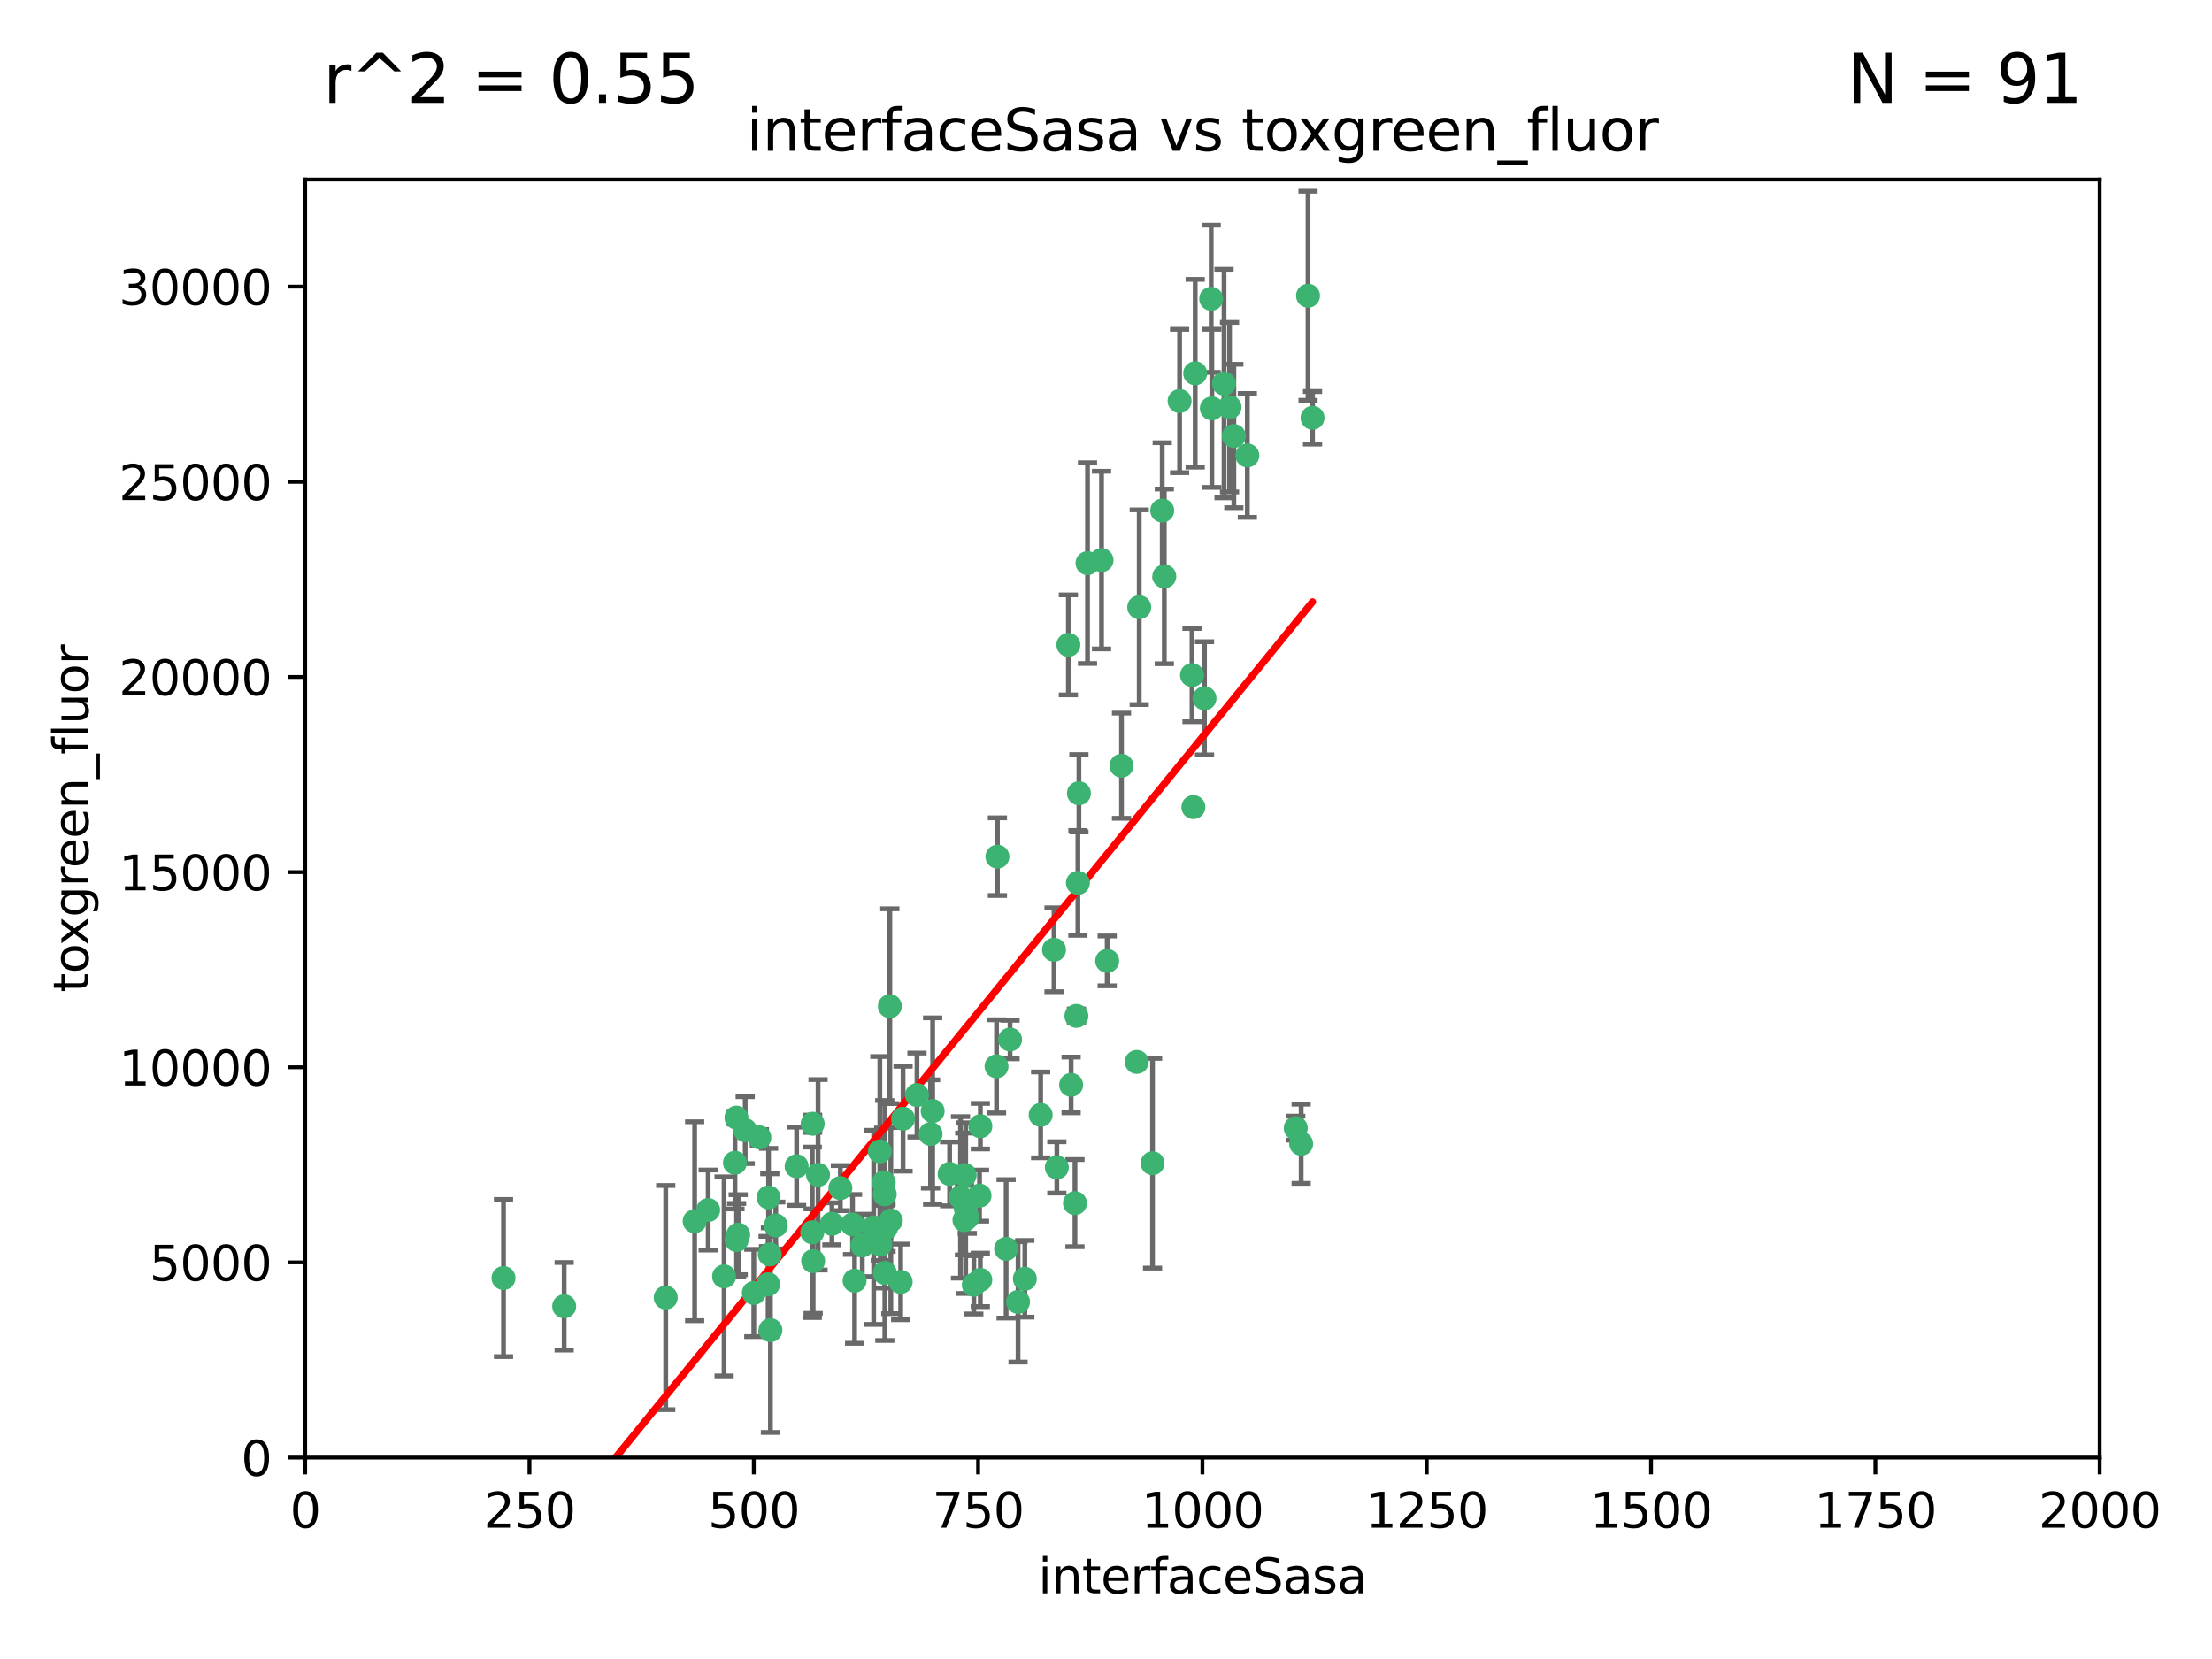<?xml version="1.0" encoding="utf-8" standalone="no"?>
<!DOCTYPE svg PUBLIC "-//W3C//DTD SVG 1.1//EN"
  "http://www.w3.org/Graphics/SVG/1.1/DTD/svg11.dtd">
<svg xmlns:xlink="http://www.w3.org/1999/xlink" width="460.8pt" height="345.6pt" viewBox="0 0 460.8 345.6" xmlns="http://www.w3.org/2000/svg" version="1.1">
 <defs>
  <style type="text/css">*{stroke-linejoin: round; stroke-linecap: butt}</style>
 </defs>
 <g id="figure_1">
  <g id="patch_1">
   <path d="M 0 345.6 
L 460.8 345.6 
L 460.8 0 
L 0 0 
z
" style="fill: #ffffff"/>
  </g>
  <g id="axes_1">
   <g id="patch_2">
    <path d="M 63.571 303.64 
L 437.4 303.64 
L 437.4 37.411 
L 63.571 37.411 
z
" style="fill: #ffffff"/>
   </g>
   <g id="PathCollection_1">
    <defs>
     <path id="m5caae9176f" d="M 0 1.118 
C 0.297 1.118 0.581 1 0.791 0.791 
C 1 0.581 1.118 0.297 1.118 0 
C 1.118 -0.297 1 -0.581 0.791 -0.791 
C 0.581 -1 0.297 -1.118 0 -1.118 
C -0.297 -1.118 -0.581 -1 -0.791 -0.791 
C -1 -0.581 -1.118 -0.297 -1.118 0 
C -1.118 0.297 -1 0.581 -0.791 0.791 
C -0.581 1 -0.297 1.118 0 1.118 
z
" style="stroke: #3cb371"/>
    </defs>
    <g clip-path="url(#p4db8d0336b)">
     <use xlink:href="#m5caae9176f" x="272.484" y="61.614" style="fill: #3cb371; stroke: #3cb371"/>
     <use xlink:href="#m5caae9176f" x="257.033" y="90.829" style="fill: #3cb371; stroke: #3cb371"/>
     <use xlink:href="#m5caae9176f" x="242.11" y="106.358" style="fill: #3cb371; stroke: #3cb371"/>
     <use xlink:href="#m5caae9176f" x="252.448" y="85.062" style="fill: #3cb371; stroke: #3cb371"/>
     <use xlink:href="#m5caae9176f" x="254.987" y="79.9" style="fill: #3cb371; stroke: #3cb371"/>
     <use xlink:href="#m5caae9176f" x="273.426" y="87.031" style="fill: #3cb371; stroke: #3cb371"/>
     <use xlink:href="#m5caae9176f" x="250.921" y="145.468" style="fill: #3cb371; stroke: #3cb371"/>
     <use xlink:href="#m5caae9176f" x="229.469" y="116.682" style="fill: #3cb371; stroke: #3cb371"/>
     <use xlink:href="#m5caae9176f" x="226.546" y="117.306" style="fill: #3cb371; stroke: #3cb371"/>
     <use xlink:href="#m5caae9176f" x="252.312" y="62.244" style="fill: #3cb371; stroke: #3cb371"/>
     <use xlink:href="#m5caae9176f" x="179.632" y="259.442" style="fill: #3cb371; stroke: #3cb371"/>
     <use xlink:href="#m5caae9176f" x="230.645" y="200.168" style="fill: #3cb371; stroke: #3cb371"/>
     <use xlink:href="#m5caae9176f" x="259.843" y="94.872" style="fill: #3cb371; stroke: #3cb371"/>
     <use xlink:href="#m5caae9176f" x="248.317" y="140.634" style="fill: #3cb371; stroke: #3cb371"/>
     <use xlink:href="#m5caae9176f" x="242.546" y="120.071" style="fill: #3cb371; stroke: #3cb371"/>
     <use xlink:href="#m5caae9176f" x="248.979" y="77.763" style="fill: #3cb371; stroke: #3cb371"/>
     <use xlink:href="#m5caae9176f" x="224.757" y="165.251" style="fill: #3cb371; stroke: #3cb371"/>
     <use xlink:href="#m5caae9176f" x="256.134" y="84.817" style="fill: #3cb371; stroke: #3cb371"/>
     <use xlink:href="#m5caae9176f" x="245.731" y="83.54" style="fill: #3cb371; stroke: #3cb371"/>
     <use xlink:href="#m5caae9176f" x="269.927" y="235.012" style="fill: #3cb371; stroke: #3cb371"/>
     <use xlink:href="#m5caae9176f" x="240.095" y="242.324" style="fill: #3cb371; stroke: #3cb371"/>
     <use xlink:href="#m5caae9176f" x="223.133" y="226.007" style="fill: #3cb371; stroke: #3cb371"/>
     <use xlink:href="#m5caae9176f" x="219.572" y="197.854" style="fill: #3cb371; stroke: #3cb371"/>
     <use xlink:href="#m5caae9176f" x="224.235" y="211.632" style="fill: #3cb371; stroke: #3cb371"/>
     <use xlink:href="#m5caae9176f" x="223.933" y="250.635" style="fill: #3cb371; stroke: #3cb371"/>
     <use xlink:href="#m5caae9176f" x="207.778" y="178.461" style="fill: #3cb371; stroke: #3cb371"/>
     <use xlink:href="#m5caae9176f" x="207.596" y="222.137" style="fill: #3cb371; stroke: #3cb371"/>
     <use xlink:href="#m5caae9176f" x="237.321" y="126.494" style="fill: #3cb371; stroke: #3cb371"/>
     <use xlink:href="#m5caae9176f" x="200.912" y="254.176" style="fill: #3cb371; stroke: #3cb371"/>
     <use xlink:href="#m5caae9176f" x="212.077" y="271.21" style="fill: #3cb371; stroke: #3cb371"/>
     <use xlink:href="#m5caae9176f" x="184.096" y="246.318" style="fill: #3cb371; stroke: #3cb371"/>
     <use xlink:href="#m5caae9176f" x="202.864" y="267.658" style="fill: #3cb371; stroke: #3cb371"/>
     <use xlink:href="#m5caae9176f" x="222.561" y="134.337" style="fill: #3cb371; stroke: #3cb371"/>
     <use xlink:href="#m5caae9176f" x="233.63" y="159.514" style="fill: #3cb371; stroke: #3cb371"/>
     <use xlink:href="#m5caae9176f" x="271.054" y="238.271" style="fill: #3cb371; stroke: #3cb371"/>
     <use xlink:href="#m5caae9176f" x="213.49" y="266.399" style="fill: #3cb371; stroke: #3cb371"/>
     <use xlink:href="#m5caae9176f" x="204.226" y="234.61" style="fill: #3cb371; stroke: #3cb371"/>
     <use xlink:href="#m5caae9176f" x="201.501" y="253.631" style="fill: #3cb371; stroke: #3cb371"/>
     <use xlink:href="#m5caae9176f" x="216.785" y="232.256" style="fill: #3cb371; stroke: #3cb371"/>
     <use xlink:href="#m5caae9176f" x="220.157" y="243.195" style="fill: #3cb371; stroke: #3cb371"/>
     <use xlink:href="#m5caae9176f" x="160.361" y="261.328" style="fill: #3cb371; stroke: #3cb371"/>
     <use xlink:href="#m5caae9176f" x="248.6" y="168.134" style="fill: #3cb371; stroke: #3cb371"/>
     <use xlink:href="#m5caae9176f" x="182.002" y="255.69" style="fill: #3cb371; stroke: #3cb371"/>
     <use xlink:href="#m5caae9176f" x="188.124" y="233.047" style="fill: #3cb371; stroke: #3cb371"/>
     <use xlink:href="#m5caae9176f" x="177.602" y="255.08" style="fill: #3cb371; stroke: #3cb371"/>
     <use xlink:href="#m5caae9176f" x="209.591" y="260.159" style="fill: #3cb371; stroke: #3cb371"/>
     <use xlink:href="#m5caae9176f" x="236.807" y="221.217" style="fill: #3cb371; stroke: #3cb371"/>
     <use xlink:href="#m5caae9176f" x="150.838" y="265.894" style="fill: #3cb371; stroke: #3cb371"/>
     <use xlink:href="#m5caae9176f" x="224.544" y="183.926" style="fill: #3cb371; stroke: #3cb371"/>
     <use xlink:href="#m5caae9176f" x="183.29" y="239.862" style="fill: #3cb371; stroke: #3cb371"/>
     <use xlink:href="#m5caae9176f" x="204.215" y="266.625" style="fill: #3cb371; stroke: #3cb371"/>
     <use xlink:href="#m5caae9176f" x="184.309" y="248.797" style="fill: #3cb371; stroke: #3cb371"/>
     <use xlink:href="#m5caae9176f" x="201.17" y="251.686" style="fill: #3cb371; stroke: #3cb371"/>
     <use xlink:href="#m5caae9176f" x="197.821" y="244.545" style="fill: #3cb371; stroke: #3cb371"/>
     <use xlink:href="#m5caae9176f" x="178.028" y="266.793" style="fill: #3cb371; stroke: #3cb371"/>
     <use xlink:href="#m5caae9176f" x="175.066" y="247.505" style="fill: #3cb371; stroke: #3cb371"/>
     <use xlink:href="#m5caae9176f" x="193.852" y="236.229" style="fill: #3cb371; stroke: #3cb371"/>
     <use xlink:href="#m5caae9176f" x="183.381" y="259.283" style="fill: #3cb371; stroke: #3cb371"/>
     <use xlink:href="#m5caae9176f" x="153.451" y="258.329" style="fill: #3cb371; stroke: #3cb371"/>
     <use xlink:href="#m5caae9176f" x="169.213" y="256.714" style="fill: #3cb371; stroke: #3cb371"/>
     <use xlink:href="#m5caae9176f" x="184.581" y="255.773" style="fill: #3cb371; stroke: #3cb371"/>
     <use xlink:href="#m5caae9176f" x="184.331" y="265.178" style="fill: #3cb371; stroke: #3cb371"/>
     <use xlink:href="#m5caae9176f" x="158.193" y="236.943" style="fill: #3cb371; stroke: #3cb371"/>
     <use xlink:href="#m5caae9176f" x="191.024" y="228.123" style="fill: #3cb371; stroke: #3cb371"/>
     <use xlink:href="#m5caae9176f" x="170.415" y="244.739" style="fill: #3cb371; stroke: #3cb371"/>
     <use xlink:href="#m5caae9176f" x="160.494" y="277.098" style="fill: #3cb371; stroke: #3cb371"/>
     <use xlink:href="#m5caae9176f" x="185.576" y="254.269" style="fill: #3cb371; stroke: #3cb371"/>
     <use xlink:href="#m5caae9176f" x="161.606" y="255.298" style="fill: #3cb371; stroke: #3cb371"/>
     <use xlink:href="#m5caae9176f" x="210.413" y="216.55" style="fill: #3cb371; stroke: #3cb371"/>
     <use xlink:href="#m5caae9176f" x="169.294" y="234.099" style="fill: #3cb371; stroke: #3cb371"/>
     <use xlink:href="#m5caae9176f" x="147.524" y="252.073" style="fill: #3cb371; stroke: #3cb371"/>
     <use xlink:href="#m5caae9176f" x="187.626" y="267.05" style="fill: #3cb371; stroke: #3cb371"/>
     <use xlink:href="#m5caae9176f" x="194.288" y="231.454" style="fill: #3cb371; stroke: #3cb371"/>
     <use xlink:href="#m5caae9176f" x="155.238" y="235.431" style="fill: #3cb371; stroke: #3cb371"/>
     <use xlink:href="#m5caae9176f" x="153.778" y="257.206" style="fill: #3cb371; stroke: #3cb371"/>
     <use xlink:href="#m5caae9176f" x="200.09" y="249.438" style="fill: #3cb371; stroke: #3cb371"/>
     <use xlink:href="#m5caae9176f" x="169.393" y="262.719" style="fill: #3cb371; stroke: #3cb371"/>
     <use xlink:href="#m5caae9176f" x="157.032" y="269.353" style="fill: #3cb371; stroke: #3cb371"/>
     <use xlink:href="#m5caae9176f" x="138.681" y="270.307" style="fill: #3cb371; stroke: #3cb371"/>
     <use xlink:href="#m5caae9176f" x="204.052" y="249.072" style="fill: #3cb371; stroke: #3cb371"/>
     <use xlink:href="#m5caae9176f" x="144.707" y="254.408" style="fill: #3cb371; stroke: #3cb371"/>
     <use xlink:href="#m5caae9176f" x="160.006" y="267.541" style="fill: #3cb371; stroke: #3cb371"/>
     <use xlink:href="#m5caae9176f" x="104.891" y="266.237" style="fill: #3cb371; stroke: #3cb371"/>
     <use xlink:href="#m5caae9176f" x="173.297" y="254.943" style="fill: #3cb371; stroke: #3cb371"/>
     <use xlink:href="#m5caae9176f" x="165.952" y="242.954" style="fill: #3cb371; stroke: #3cb371"/>
     <use xlink:href="#m5caae9176f" x="185.368" y="209.613" style="fill: #3cb371; stroke: #3cb371"/>
     <use xlink:href="#m5caae9176f" x="200.968" y="244.789" style="fill: #3cb371; stroke: #3cb371"/>
     <use xlink:href="#m5caae9176f" x="153.109" y="242.227" style="fill: #3cb371; stroke: #3cb371"/>
     <use xlink:href="#m5caae9176f" x="153.414" y="232.825" style="fill: #3cb371; stroke: #3cb371"/>
     <use xlink:href="#m5caae9176f" x="117.526" y="272.126" style="fill: #3cb371; stroke: #3cb371"/>
     <use xlink:href="#m5caae9176f" x="160.105" y="249.444" style="fill: #3cb371; stroke: #3cb371"/>
    </g>
   </g>
   <g id="matplotlib.axis_1">
    <g id="xtick_1">
     <g id="line2d_1">
      <defs>
       <path id="me312453892" d="M 0 0 
L 0 3.5 
" style="stroke: #000000; stroke-width: 0.8"/>
      </defs>
      <g>
       <use xlink:href="#me312453892" x="63.571" y="303.64" style="stroke: #000000; stroke-width: 0.8"/>
      </g>
     </g>
     <g id="text_1">
      <!-- 0 -->
      <g transform="translate(60.39 318.238)scale(0.1 -0.1)">
       <defs>
        <path id="DejaVuSans-30" d="M 2034 4250 
Q 1547 4250 1301 3770 
Q 1056 3291 1056 2328 
Q 1056 1369 1301 889 
Q 1547 409 2034 409 
Q 2525 409 2770 889 
Q 3016 1369 3016 2328 
Q 3016 3291 2770 3770 
Q 2525 4250 2034 4250 
z
M 2034 4750 
Q 2819 4750 3233 4129 
Q 3647 3509 3647 2328 
Q 3647 1150 3233 529 
Q 2819 -91 2034 -91 
Q 1250 -91 836 529 
Q 422 1150 422 2328 
Q 422 3509 836 4129 
Q 1250 4750 2034 4750 
z
" transform="scale(0.016)"/>
       </defs>
       <use xlink:href="#DejaVuSans-30"/>
      </g>
     </g>
    </g>
    <g id="xtick_2">
     <g id="line2d_2">
      <g>
       <use xlink:href="#me312453892" x="110.3" y="303.64" style="stroke: #000000; stroke-width: 0.8"/>
      </g>
     </g>
     <g id="text_2">
      <!-- 250 -->
      <g transform="translate(100.756 318.238)scale(0.1 -0.1)">
       <defs>
        <path id="DejaVuSans-32" d="M 1228 531 
L 3431 531 
L 3431 0 
L 469 0 
L 469 531 
Q 828 903 1448 1529 
Q 2069 2156 2228 2338 
Q 2531 2678 2651 2914 
Q 2772 3150 2772 3378 
Q 2772 3750 2511 3984 
Q 2250 4219 1831 4219 
Q 1534 4219 1204 4116 
Q 875 4013 500 3803 
L 500 4441 
Q 881 4594 1212 4672 
Q 1544 4750 1819 4750 
Q 2544 4750 2975 4387 
Q 3406 4025 3406 3419 
Q 3406 3131 3298 2873 
Q 3191 2616 2906 2266 
Q 2828 2175 2409 1742 
Q 1991 1309 1228 531 
z
" transform="scale(0.016)"/>
        <path id="DejaVuSans-35" d="M 691 4666 
L 3169 4666 
L 3169 4134 
L 1269 4134 
L 1269 2991 
Q 1406 3038 1543 3061 
Q 1681 3084 1819 3084 
Q 2600 3084 3056 2656 
Q 3513 2228 3513 1497 
Q 3513 744 3044 326 
Q 2575 -91 1722 -91 
Q 1428 -91 1123 -41 
Q 819 9 494 109 
L 494 744 
Q 775 591 1075 516 
Q 1375 441 1709 441 
Q 2250 441 2565 725 
Q 2881 1009 2881 1497 
Q 2881 1984 2565 2268 
Q 2250 2553 1709 2553 
Q 1456 2553 1204 2497 
Q 953 2441 691 2322 
L 691 4666 
z
" transform="scale(0.016)"/>
       </defs>
       <use xlink:href="#DejaVuSans-32"/>
       <use xlink:href="#DejaVuSans-35" x="63.623"/>
       <use xlink:href="#DejaVuSans-30" x="127.246"/>
      </g>
     </g>
    </g>
    <g id="xtick_3">
     <g id="line2d_3">
      <g>
       <use xlink:href="#me312453892" x="157.028" y="303.64" style="stroke: #000000; stroke-width: 0.8"/>
      </g>
     </g>
     <g id="text_3">
      <!-- 500 -->
      <g transform="translate(147.485 318.238)scale(0.1 -0.1)">
       <use xlink:href="#DejaVuSans-35"/>
       <use xlink:href="#DejaVuSans-30" x="63.623"/>
       <use xlink:href="#DejaVuSans-30" x="127.246"/>
      </g>
     </g>
    </g>
    <g id="xtick_4">
     <g id="line2d_4">
      <g>
       <use xlink:href="#me312453892" x="203.757" y="303.64" style="stroke: #000000; stroke-width: 0.8"/>
      </g>
     </g>
     <g id="text_4">
      <!-- 750 -->
      <g transform="translate(194.213 318.238)scale(0.1 -0.1)">
       <defs>
        <path id="DejaVuSans-37" d="M 525 4666 
L 3525 4666 
L 3525 4397 
L 1831 0 
L 1172 0 
L 2766 4134 
L 525 4134 
L 525 4666 
z
" transform="scale(0.016)"/>
       </defs>
       <use xlink:href="#DejaVuSans-37"/>
       <use xlink:href="#DejaVuSans-35" x="63.623"/>
       <use xlink:href="#DejaVuSans-30" x="127.246"/>
      </g>
     </g>
    </g>
    <g id="xtick_5">
     <g id="line2d_5">
      <g>
       <use xlink:href="#me312453892" x="250.486" y="303.64" style="stroke: #000000; stroke-width: 0.8"/>
      </g>
     </g>
     <g id="text_5">
      <!-- 1000 -->
      <g transform="translate(237.761 318.238)scale(0.1 -0.1)">
       <defs>
        <path id="DejaVuSans-31" d="M 794 531 
L 1825 531 
L 1825 4091 
L 703 3866 
L 703 4441 
L 1819 4666 
L 2450 4666 
L 2450 531 
L 3481 531 
L 3481 0 
L 794 0 
L 794 531 
z
" transform="scale(0.016)"/>
       </defs>
       <use xlink:href="#DejaVuSans-31"/>
       <use xlink:href="#DejaVuSans-30" x="63.623"/>
       <use xlink:href="#DejaVuSans-30" x="127.246"/>
       <use xlink:href="#DejaVuSans-30" x="190.869"/>
      </g>
     </g>
    </g>
    <g id="xtick_6">
     <g id="line2d_6">
      <g>
       <use xlink:href="#me312453892" x="297.214" y="303.64" style="stroke: #000000; stroke-width: 0.8"/>
      </g>
     </g>
     <g id="text_6">
      <!-- 1250 -->
      <g transform="translate(284.489 318.238)scale(0.1 -0.1)">
       <use xlink:href="#DejaVuSans-31"/>
       <use xlink:href="#DejaVuSans-32" x="63.623"/>
       <use xlink:href="#DejaVuSans-35" x="127.246"/>
       <use xlink:href="#DejaVuSans-30" x="190.869"/>
      </g>
     </g>
    </g>
    <g id="xtick_7">
     <g id="line2d_7">
      <g>
       <use xlink:href="#me312453892" x="343.943" y="303.64" style="stroke: #000000; stroke-width: 0.8"/>
      </g>
     </g>
     <g id="text_7">
      <!-- 1500 -->
      <g transform="translate(331.218 318.238)scale(0.1 -0.1)">
       <use xlink:href="#DejaVuSans-31"/>
       <use xlink:href="#DejaVuSans-35" x="63.623"/>
       <use xlink:href="#DejaVuSans-30" x="127.246"/>
       <use xlink:href="#DejaVuSans-30" x="190.869"/>
      </g>
     </g>
    </g>
    <g id="xtick_8">
     <g id="line2d_8">
      <g>
       <use xlink:href="#me312453892" x="390.671" y="303.64" style="stroke: #000000; stroke-width: 0.8"/>
      </g>
     </g>
     <g id="text_8">
      <!-- 1750 -->
      <g transform="translate(377.946 318.238)scale(0.1 -0.1)">
       <use xlink:href="#DejaVuSans-31"/>
       <use xlink:href="#DejaVuSans-37" x="63.623"/>
       <use xlink:href="#DejaVuSans-35" x="127.246"/>
       <use xlink:href="#DejaVuSans-30" x="190.869"/>
      </g>
     </g>
    </g>
    <g id="xtick_9">
     <g id="line2d_9">
      <g>
       <use xlink:href="#me312453892" x="437.4" y="303.64" style="stroke: #000000; stroke-width: 0.8"/>
      </g>
     </g>
     <g id="text_9">
      <!-- 2000 -->
      <g transform="translate(424.675 318.238)scale(0.1 -0.1)">
       <use xlink:href="#DejaVuSans-32"/>
       <use xlink:href="#DejaVuSans-30" x="63.623"/>
       <use xlink:href="#DejaVuSans-30" x="127.246"/>
       <use xlink:href="#DejaVuSans-30" x="190.869"/>
      </g>
     </g>
    </g>
    <g id="text_10">
     <!-- interfaceSasa -->
     <g transform="translate(216.279 331.917)scale(0.1 -0.1)">
      <defs>
       <path id="DejaVuSans-69" d="M 603 3500 
L 1178 3500 
L 1178 0 
L 603 0 
L 603 3500 
z
M 603 4863 
L 1178 4863 
L 1178 4134 
L 603 4134 
L 603 4863 
z
" transform="scale(0.016)"/>
       <path id="DejaVuSans-6e" d="M 3513 2113 
L 3513 0 
L 2938 0 
L 2938 2094 
Q 2938 2591 2744 2837 
Q 2550 3084 2163 3084 
Q 1697 3084 1428 2787 
Q 1159 2491 1159 1978 
L 1159 0 
L 581 0 
L 581 3500 
L 1159 3500 
L 1159 2956 
Q 1366 3272 1645 3428 
Q 1925 3584 2291 3584 
Q 2894 3584 3203 3211 
Q 3513 2838 3513 2113 
z
" transform="scale(0.016)"/>
       <path id="DejaVuSans-74" d="M 1172 4494 
L 1172 3500 
L 2356 3500 
L 2356 3053 
L 1172 3053 
L 1172 1153 
Q 1172 725 1289 603 
Q 1406 481 1766 481 
L 2356 481 
L 2356 0 
L 1766 0 
Q 1100 0 847 248 
Q 594 497 594 1153 
L 594 3053 
L 172 3053 
L 172 3500 
L 594 3500 
L 594 4494 
L 1172 4494 
z
" transform="scale(0.016)"/>
       <path id="DejaVuSans-65" d="M 3597 1894 
L 3597 1613 
L 953 1613 
Q 991 1019 1311 708 
Q 1631 397 2203 397 
Q 2534 397 2845 478 
Q 3156 559 3463 722 
L 3463 178 
Q 3153 47 2828 -22 
Q 2503 -91 2169 -91 
Q 1331 -91 842 396 
Q 353 884 353 1716 
Q 353 2575 817 3079 
Q 1281 3584 2069 3584 
Q 2775 3584 3186 3129 
Q 3597 2675 3597 1894 
z
M 3022 2063 
Q 3016 2534 2758 2815 
Q 2500 3097 2075 3097 
Q 1594 3097 1305 2825 
Q 1016 2553 972 2059 
L 3022 2063 
z
" transform="scale(0.016)"/>
       <path id="DejaVuSans-72" d="M 2631 2963 
Q 2534 3019 2420 3045 
Q 2306 3072 2169 3072 
Q 1681 3072 1420 2755 
Q 1159 2438 1159 1844 
L 1159 0 
L 581 0 
L 581 3500 
L 1159 3500 
L 1159 2956 
Q 1341 3275 1631 3429 
Q 1922 3584 2338 3584 
Q 2397 3584 2469 3576 
Q 2541 3569 2628 3553 
L 2631 2963 
z
" transform="scale(0.016)"/>
       <path id="DejaVuSans-66" d="M 2375 4863 
L 2375 4384 
L 1825 4384 
Q 1516 4384 1395 4259 
Q 1275 4134 1275 3809 
L 1275 3500 
L 2222 3500 
L 2222 3053 
L 1275 3053 
L 1275 0 
L 697 0 
L 697 3053 
L 147 3053 
L 147 3500 
L 697 3500 
L 697 3744 
Q 697 4328 969 4595 
Q 1241 4863 1831 4863 
L 2375 4863 
z
" transform="scale(0.016)"/>
       <path id="DejaVuSans-61" d="M 2194 1759 
Q 1497 1759 1228 1600 
Q 959 1441 959 1056 
Q 959 750 1161 570 
Q 1363 391 1709 391 
Q 2188 391 2477 730 
Q 2766 1069 2766 1631 
L 2766 1759 
L 2194 1759 
z
M 3341 1997 
L 3341 0 
L 2766 0 
L 2766 531 
Q 2569 213 2275 61 
Q 1981 -91 1556 -91 
Q 1019 -91 701 211 
Q 384 513 384 1019 
Q 384 1609 779 1909 
Q 1175 2209 1959 2209 
L 2766 2209 
L 2766 2266 
Q 2766 2663 2505 2880 
Q 2244 3097 1772 3097 
Q 1472 3097 1187 3025 
Q 903 2953 641 2809 
L 641 3341 
Q 956 3463 1253 3523 
Q 1550 3584 1831 3584 
Q 2591 3584 2966 3190 
Q 3341 2797 3341 1997 
z
" transform="scale(0.016)"/>
       <path id="DejaVuSans-63" d="M 3122 3366 
L 3122 2828 
Q 2878 2963 2633 3030 
Q 2388 3097 2138 3097 
Q 1578 3097 1268 2742 
Q 959 2388 959 1747 
Q 959 1106 1268 751 
Q 1578 397 2138 397 
Q 2388 397 2633 464 
Q 2878 531 3122 666 
L 3122 134 
Q 2881 22 2623 -34 
Q 2366 -91 2075 -91 
Q 1284 -91 818 406 
Q 353 903 353 1747 
Q 353 2603 823 3093 
Q 1294 3584 2113 3584 
Q 2378 3584 2631 3529 
Q 2884 3475 3122 3366 
z
" transform="scale(0.016)"/>
       <path id="DejaVuSans-53" d="M 3425 4513 
L 3425 3897 
Q 3066 4069 2747 4153 
Q 2428 4238 2131 4238 
Q 1616 4238 1336 4038 
Q 1056 3838 1056 3469 
Q 1056 3159 1242 3001 
Q 1428 2844 1947 2747 
L 2328 2669 
Q 3034 2534 3370 2195 
Q 3706 1856 3706 1288 
Q 3706 609 3251 259 
Q 2797 -91 1919 -91 
Q 1588 -91 1214 -16 
Q 841 59 441 206 
L 441 856 
Q 825 641 1194 531 
Q 1563 422 1919 422 
Q 2459 422 2753 634 
Q 3047 847 3047 1241 
Q 3047 1584 2836 1778 
Q 2625 1972 2144 2069 
L 1759 2144 
Q 1053 2284 737 2584 
Q 422 2884 422 3419 
Q 422 4038 858 4394 
Q 1294 4750 2059 4750 
Q 2388 4750 2728 4690 
Q 3069 4631 3425 4513 
z
" transform="scale(0.016)"/>
       <path id="DejaVuSans-73" d="M 2834 3397 
L 2834 2853 
Q 2591 2978 2328 3040 
Q 2066 3103 1784 3103 
Q 1356 3103 1142 2972 
Q 928 2841 928 2578 
Q 928 2378 1081 2264 
Q 1234 2150 1697 2047 
L 1894 2003 
Q 2506 1872 2764 1633 
Q 3022 1394 3022 966 
Q 3022 478 2636 193 
Q 2250 -91 1575 -91 
Q 1294 -91 989 -36 
Q 684 19 347 128 
L 347 722 
Q 666 556 975 473 
Q 1284 391 1588 391 
Q 1994 391 2212 530 
Q 2431 669 2431 922 
Q 2431 1156 2273 1281 
Q 2116 1406 1581 1522 
L 1381 1569 
Q 847 1681 609 1914 
Q 372 2147 372 2553 
Q 372 3047 722 3315 
Q 1072 3584 1716 3584 
Q 2034 3584 2315 3537 
Q 2597 3491 2834 3397 
z
" transform="scale(0.016)"/>
      </defs>
      <use xlink:href="#DejaVuSans-69"/>
      <use xlink:href="#DejaVuSans-6e" x="27.783"/>
      <use xlink:href="#DejaVuSans-74" x="91.162"/>
      <use xlink:href="#DejaVuSans-65" x="130.371"/>
      <use xlink:href="#DejaVuSans-72" x="191.895"/>
      <use xlink:href="#DejaVuSans-66" x="233.008"/>
      <use xlink:href="#DejaVuSans-61" x="268.213"/>
      <use xlink:href="#DejaVuSans-63" x="329.492"/>
      <use xlink:href="#DejaVuSans-65" x="384.473"/>
      <use xlink:href="#DejaVuSans-53" x="445.996"/>
      <use xlink:href="#DejaVuSans-61" x="509.473"/>
      <use xlink:href="#DejaVuSans-73" x="570.752"/>
      <use xlink:href="#DejaVuSans-61" x="622.852"/>
     </g>
    </g>
   </g>
   <g id="matplotlib.axis_2">
    <g id="ytick_1">
     <g id="line2d_10">
      <defs>
       <path id="m1d80a67fc1" d="M 0 0 
L -3.5 0 
" style="stroke: #000000; stroke-width: 0.8"/>
      </defs>
      <g>
       <use xlink:href="#m1d80a67fc1" x="63.571" y="303.64" style="stroke: #000000; stroke-width: 0.8"/>
      </g>
     </g>
     <g id="text_11">
      <!-- 0 -->
      <g transform="translate(50.209 307.439)scale(0.1 -0.1)">
       <use xlink:href="#DejaVuSans-30"/>
      </g>
     </g>
    </g>
    <g id="ytick_2">
     <g id="line2d_11">
      <g>
       <use xlink:href="#m1d80a67fc1" x="63.571" y="262.986" style="stroke: #000000; stroke-width: 0.8"/>
      </g>
     </g>
     <g id="text_12">
      <!-- 5000 -->
      <g transform="translate(31.121 266.786)scale(0.1 -0.1)">
       <use xlink:href="#DejaVuSans-35"/>
       <use xlink:href="#DejaVuSans-30" x="63.623"/>
       <use xlink:href="#DejaVuSans-30" x="127.246"/>
       <use xlink:href="#DejaVuSans-30" x="190.869"/>
      </g>
     </g>
    </g>
    <g id="ytick_3">
     <g id="line2d_12">
      <g>
       <use xlink:href="#m1d80a67fc1" x="63.571" y="222.333" style="stroke: #000000; stroke-width: 0.8"/>
      </g>
     </g>
     <g id="text_13">
      <!-- 10000 -->
      <g transform="translate(24.759 226.132)scale(0.1 -0.1)">
       <use xlink:href="#DejaVuSans-31"/>
       <use xlink:href="#DejaVuSans-30" x="63.623"/>
       <use xlink:href="#DejaVuSans-30" x="127.246"/>
       <use xlink:href="#DejaVuSans-30" x="190.869"/>
       <use xlink:href="#DejaVuSans-30" x="254.492"/>
      </g>
     </g>
    </g>
    <g id="ytick_4">
     <g id="line2d_13">
      <g>
       <use xlink:href="#m1d80a67fc1" x="63.571" y="181.679" style="stroke: #000000; stroke-width: 0.8"/>
      </g>
     </g>
     <g id="text_14">
      <!-- 15000 -->
      <g transform="translate(24.759 185.478)scale(0.1 -0.1)">
       <use xlink:href="#DejaVuSans-31"/>
       <use xlink:href="#DejaVuSans-35" x="63.623"/>
       <use xlink:href="#DejaVuSans-30" x="127.246"/>
       <use xlink:href="#DejaVuSans-30" x="190.869"/>
       <use xlink:href="#DejaVuSans-30" x="254.492"/>
      </g>
     </g>
    </g>
    <g id="ytick_5">
     <g id="line2d_14">
      <g>
       <use xlink:href="#m1d80a67fc1" x="63.571" y="141.026" style="stroke: #000000; stroke-width: 0.8"/>
      </g>
     </g>
     <g id="text_15">
      <!-- 20000 -->
      <g transform="translate(24.759 144.825)scale(0.1 -0.1)">
       <use xlink:href="#DejaVuSans-32"/>
       <use xlink:href="#DejaVuSans-30" x="63.623"/>
       <use xlink:href="#DejaVuSans-30" x="127.246"/>
       <use xlink:href="#DejaVuSans-30" x="190.869"/>
       <use xlink:href="#DejaVuSans-30" x="254.492"/>
      </g>
     </g>
    </g>
    <g id="ytick_6">
     <g id="line2d_15">
      <g>
       <use xlink:href="#m1d80a67fc1" x="63.571" y="100.372" style="stroke: #000000; stroke-width: 0.8"/>
      </g>
     </g>
     <g id="text_16">
      <!-- 25000 -->
      <g transform="translate(24.759 104.171)scale(0.1 -0.1)">
       <use xlink:href="#DejaVuSans-32"/>
       <use xlink:href="#DejaVuSans-35" x="63.623"/>
       <use xlink:href="#DejaVuSans-30" x="127.246"/>
       <use xlink:href="#DejaVuSans-30" x="190.869"/>
       <use xlink:href="#DejaVuSans-30" x="254.492"/>
      </g>
     </g>
    </g>
    <g id="ytick_7">
     <g id="line2d_16">
      <g>
       <use xlink:href="#m1d80a67fc1" x="63.571" y="59.718" style="stroke: #000000; stroke-width: 0.8"/>
      </g>
     </g>
     <g id="text_17">
      <!-- 30000 -->
      <g transform="translate(24.759 63.518)scale(0.1 -0.1)">
       <defs>
        <path id="DejaVuSans-33" d="M 2597 2516 
Q 3050 2419 3304 2112 
Q 3559 1806 3559 1356 
Q 3559 666 3084 287 
Q 2609 -91 1734 -91 
Q 1441 -91 1130 -33 
Q 819 25 488 141 
L 488 750 
Q 750 597 1062 519 
Q 1375 441 1716 441 
Q 2309 441 2620 675 
Q 2931 909 2931 1356 
Q 2931 1769 2642 2001 
Q 2353 2234 1838 2234 
L 1294 2234 
L 1294 2753 
L 1863 2753 
Q 2328 2753 2575 2939 
Q 2822 3125 2822 3475 
Q 2822 3834 2567 4026 
Q 2313 4219 1838 4219 
Q 1578 4219 1281 4162 
Q 984 4106 628 3988 
L 628 4550 
Q 988 4650 1302 4700 
Q 1616 4750 1894 4750 
Q 2613 4750 3031 4423 
Q 3450 4097 3450 3541 
Q 3450 3153 3228 2886 
Q 3006 2619 2597 2516 
z
" transform="scale(0.016)"/>
       </defs>
       <use xlink:href="#DejaVuSans-33"/>
       <use xlink:href="#DejaVuSans-30" x="63.623"/>
       <use xlink:href="#DejaVuSans-30" x="127.246"/>
       <use xlink:href="#DejaVuSans-30" x="190.869"/>
       <use xlink:href="#DejaVuSans-30" x="254.492"/>
      </g>
     </g>
    </g>
    <g id="text_18">
     <!-- toxgreen_fluor -->
     <g transform="translate(18.401 206.72)rotate(-90)scale(0.1 -0.1)">
      <defs>
       <path id="DejaVuSans-6f" d="M 1959 3097 
Q 1497 3097 1228 2736 
Q 959 2375 959 1747 
Q 959 1119 1226 758 
Q 1494 397 1959 397 
Q 2419 397 2687 759 
Q 2956 1122 2956 1747 
Q 2956 2369 2687 2733 
Q 2419 3097 1959 3097 
z
M 1959 3584 
Q 2709 3584 3137 3096 
Q 3566 2609 3566 1747 
Q 3566 888 3137 398 
Q 2709 -91 1959 -91 
Q 1206 -91 779 398 
Q 353 888 353 1747 
Q 353 2609 779 3096 
Q 1206 3584 1959 3584 
z
" transform="scale(0.016)"/>
       <path id="DejaVuSans-78" d="M 3513 3500 
L 2247 1797 
L 3578 0 
L 2900 0 
L 1881 1375 
L 863 0 
L 184 0 
L 1544 1831 
L 300 3500 
L 978 3500 
L 1906 2253 
L 2834 3500 
L 3513 3500 
z
" transform="scale(0.016)"/>
       <path id="DejaVuSans-67" d="M 2906 1791 
Q 2906 2416 2648 2759 
Q 2391 3103 1925 3103 
Q 1463 3103 1205 2759 
Q 947 2416 947 1791 
Q 947 1169 1205 825 
Q 1463 481 1925 481 
Q 2391 481 2648 825 
Q 2906 1169 2906 1791 
z
M 3481 434 
Q 3481 -459 3084 -895 
Q 2688 -1331 1869 -1331 
Q 1566 -1331 1297 -1286 
Q 1028 -1241 775 -1147 
L 775 -588 
Q 1028 -725 1275 -790 
Q 1522 -856 1778 -856 
Q 2344 -856 2625 -561 
Q 2906 -266 2906 331 
L 2906 616 
Q 2728 306 2450 153 
Q 2172 0 1784 0 
Q 1141 0 747 490 
Q 353 981 353 1791 
Q 353 2603 747 3093 
Q 1141 3584 1784 3584 
Q 2172 3584 2450 3431 
Q 2728 3278 2906 2969 
L 2906 3500 
L 3481 3500 
L 3481 434 
z
" transform="scale(0.016)"/>
       <path id="DejaVuSans-5f" d="M 3263 -1063 
L 3263 -1509 
L -63 -1509 
L -63 -1063 
L 3263 -1063 
z
" transform="scale(0.016)"/>
       <path id="DejaVuSans-6c" d="M 603 4863 
L 1178 4863 
L 1178 0 
L 603 0 
L 603 4863 
z
" transform="scale(0.016)"/>
       <path id="DejaVuSans-75" d="M 544 1381 
L 544 3500 
L 1119 3500 
L 1119 1403 
Q 1119 906 1312 657 
Q 1506 409 1894 409 
Q 2359 409 2629 706 
Q 2900 1003 2900 1516 
L 2900 3500 
L 3475 3500 
L 3475 0 
L 2900 0 
L 2900 538 
Q 2691 219 2414 64 
Q 2138 -91 1772 -91 
Q 1169 -91 856 284 
Q 544 659 544 1381 
z
M 1991 3584 
L 1991 3584 
z
" transform="scale(0.016)"/>
      </defs>
      <use xlink:href="#DejaVuSans-74"/>
      <use xlink:href="#DejaVuSans-6f" x="39.209"/>
      <use xlink:href="#DejaVuSans-78" x="97.266"/>
      <use xlink:href="#DejaVuSans-67" x="156.445"/>
      <use xlink:href="#DejaVuSans-72" x="219.922"/>
      <use xlink:href="#DejaVuSans-65" x="258.785"/>
      <use xlink:href="#DejaVuSans-65" x="320.309"/>
      <use xlink:href="#DejaVuSans-6e" x="381.832"/>
      <use xlink:href="#DejaVuSans-5f" x="445.211"/>
      <use xlink:href="#DejaVuSans-66" x="495.211"/>
      <use xlink:href="#DejaVuSans-6c" x="530.416"/>
      <use xlink:href="#DejaVuSans-75" x="558.199"/>
      <use xlink:href="#DejaVuSans-6f" x="621.578"/>
      <use xlink:href="#DejaVuSans-72" x="682.76"/>
     </g>
    </g>
   </g>
   <g id="LineCollection_1">
    <path d="M 272.484 83.38 
L 272.484 39.848 
" clip-path="url(#p4db8d0336b)" style="fill: none; stroke: #696969"/>
    <path d="M 257.033 105.759 
L 257.033 75.9 
" clip-path="url(#p4db8d0336b)" style="fill: none; stroke: #696969"/>
    <path d="M 242.11 120.489 
L 242.11 92.227 
" clip-path="url(#p4db8d0336b)" style="fill: none; stroke: #696969"/>
    <path d="M 252.448 101.528 
L 252.448 68.595 
" clip-path="url(#p4db8d0336b)" style="fill: none; stroke: #696969"/>
    <path d="M 254.987 103.698 
L 254.987 56.102 
" clip-path="url(#p4db8d0336b)" style="fill: none; stroke: #696969"/>
    <path d="M 273.426 92.506 
L 273.426 81.557 
" clip-path="url(#p4db8d0336b)" style="fill: none; stroke: #696969"/>
    <path d="M 250.921 157.254 
L 250.921 133.683 
" clip-path="url(#p4db8d0336b)" style="fill: none; stroke: #696969"/>
    <path d="M 229.469 135.19 
L 229.469 98.175 
" clip-path="url(#p4db8d0336b)" style="fill: none; stroke: #696969"/>
    <path d="M 226.546 138.218 
L 226.546 96.393 
" clip-path="url(#p4db8d0336b)" style="fill: none; stroke: #696969"/>
    <path d="M 252.312 77.579 
L 252.312 46.91 
" clip-path="url(#p4db8d0336b)" style="fill: none; stroke: #696969"/>
    <path d="M 179.632 265.941 
L 179.632 252.944 
" clip-path="url(#p4db8d0336b)" style="fill: none; stroke: #696969"/>
    <path d="M 230.645 205.359 
L 230.645 194.977 
" clip-path="url(#p4db8d0336b)" style="fill: none; stroke: #696969"/>
    <path d="M 259.843 107.775 
L 259.843 81.969 
" clip-path="url(#p4db8d0336b)" style="fill: none; stroke: #696969"/>
    <path d="M 248.317 150.349 
L 248.317 130.92 
" clip-path="url(#p4db8d0336b)" style="fill: none; stroke: #696969"/>
    <path d="M 242.546 138.271 
L 242.546 101.87 
" clip-path="url(#p4db8d0336b)" style="fill: none; stroke: #696969"/>
    <path d="M 248.979 97.317 
L 248.979 58.209 
" clip-path="url(#p4db8d0336b)" style="fill: none; stroke: #696969"/>
    <path d="M 224.757 173.31 
L 224.757 157.193 
" clip-path="url(#p4db8d0336b)" style="fill: none; stroke: #696969"/>
    <path d="M 256.134 102.476 
L 256.134 67.157 
" clip-path="url(#p4db8d0336b)" style="fill: none; stroke: #696969"/>
    <path d="M 245.731 98.468 
L 245.731 68.613 
" clip-path="url(#p4db8d0336b)" style="fill: none; stroke: #696969"/>
    <path d="M 269.927 237.516 
L 269.927 232.507 
" clip-path="url(#p4db8d0336b)" style="fill: none; stroke: #696969"/>
    <path d="M 240.095 264.166 
L 240.095 220.481 
" clip-path="url(#p4db8d0336b)" style="fill: none; stroke: #696969"/>
    <path d="M 223.133 231.811 
L 223.133 220.203 
" clip-path="url(#p4db8d0336b)" style="fill: none; stroke: #696969"/>
    <path d="M 219.572 206.59 
L 219.572 189.118 
" clip-path="url(#p4db8d0336b)" style="fill: none; stroke: #696969"/>
    <path d="M 224.235 213.084 
L 224.235 210.18 
" clip-path="url(#p4db8d0336b)" style="fill: none; stroke: #696969"/>
    <path d="M 223.933 259.717 
L 223.933 241.553 
" clip-path="url(#p4db8d0336b)" style="fill: none; stroke: #696969"/>
    <path d="M 207.778 186.549 
L 207.778 170.372 
" clip-path="url(#p4db8d0336b)" style="fill: none; stroke: #696969"/>
    <path d="M 207.596 231.84 
L 207.596 212.434 
" clip-path="url(#p4db8d0336b)" style="fill: none; stroke: #696969"/>
    <path d="M 237.321 146.774 
L 237.321 106.214 
" clip-path="url(#p4db8d0336b)" style="fill: none; stroke: #696969"/>
    <path d="M 200.912 261.425 
L 200.912 246.927 
" clip-path="url(#p4db8d0336b)" style="fill: none; stroke: #696969"/>
    <path d="M 212.077 283.742 
L 212.077 258.678 
" clip-path="url(#p4db8d0336b)" style="fill: none; stroke: #696969"/>
    <path d="M 184.096 257.644 
L 184.096 234.991 
" clip-path="url(#p4db8d0336b)" style="fill: none; stroke: #696969"/>
    <path d="M 202.864 273.726 
L 202.864 261.589 
" clip-path="url(#p4db8d0336b)" style="fill: none; stroke: #696969"/>
    <path d="M 222.561 144.76 
L 222.561 123.915 
" clip-path="url(#p4db8d0336b)" style="fill: none; stroke: #696969"/>
    <path d="M 233.63 170.467 
L 233.63 148.56 
" clip-path="url(#p4db8d0336b)" style="fill: none; stroke: #696969"/>
    <path d="M 271.054 246.513 
L 271.054 230.028 
" clip-path="url(#p4db8d0336b)" style="fill: none; stroke: #696969"/>
    <path d="M 213.49 274.385 
L 213.49 258.414 
" clip-path="url(#p4db8d0336b)" style="fill: none; stroke: #696969"/>
    <path d="M 204.226 239.354 
L 204.226 229.865 
" clip-path="url(#p4db8d0336b)" style="fill: none; stroke: #696969"/>
    <path d="M 201.501 256.93 
L 201.501 250.331 
" clip-path="url(#p4db8d0336b)" style="fill: none; stroke: #696969"/>
    <path d="M 216.785 241.194 
L 216.785 223.317 
" clip-path="url(#p4db8d0336b)" style="fill: none; stroke: #696969"/>
    <path d="M 220.157 248.545 
L 220.157 237.845 
" clip-path="url(#p4db8d0336b)" style="fill: none; stroke: #696969"/>
    <path d="M 160.361 278.138 
L 160.361 244.518 
" clip-path="url(#p4db8d0336b)" style="fill: none; stroke: #696969"/>
    <path d="M 248.6 168.892 
L 248.6 167.376 
" clip-path="url(#p4db8d0336b)" style="fill: none; stroke: #696969"/>
    <path d="M 182.002 275.904 
L 182.002 235.477 
" clip-path="url(#p4db8d0336b)" style="fill: none; stroke: #696969"/>
    <path d="M 188.124 243.969 
L 188.124 222.125 
" clip-path="url(#p4db8d0336b)" style="fill: none; stroke: #696969"/>
    <path d="M 177.602 261.323 
L 177.602 248.837 
" clip-path="url(#p4db8d0336b)" style="fill: none; stroke: #696969"/>
    <path d="M 209.591 274.58 
L 209.591 245.738 
" clip-path="url(#p4db8d0336b)" style="fill: none; stroke: #696969"/>
    <path d="M 236.807 222.051 
L 236.807 220.383 
" clip-path="url(#p4db8d0336b)" style="fill: none; stroke: #696969"/>
    <path d="M 150.838 286.62 
L 150.838 245.167 
" clip-path="url(#p4db8d0336b)" style="fill: none; stroke: #696969"/>
    <path d="M 224.544 194.845 
L 224.544 173.007 
" clip-path="url(#p4db8d0336b)" style="fill: none; stroke: #696969"/>
    <path d="M 183.29 259.624 
L 183.29 220.1 
" clip-path="url(#p4db8d0336b)" style="fill: none; stroke: #696969"/>
    <path d="M 204.215 272.192 
L 204.215 261.058 
" clip-path="url(#p4db8d0336b)" style="fill: none; stroke: #696969"/>
    <path d="M 184.309 268.328 
L 184.309 229.266 
" clip-path="url(#p4db8d0336b)" style="fill: none; stroke: #696969"/>
    <path d="M 201.17 269.46 
L 201.17 233.912 
" clip-path="url(#p4db8d0336b)" style="fill: none; stroke: #696969"/>
    <path d="M 197.821 251.202 
L 197.821 237.887 
" clip-path="url(#p4db8d0336b)" style="fill: none; stroke: #696969"/>
    <path d="M 178.028 279.835 
L 178.028 253.752 
" clip-path="url(#p4db8d0336b)" style="fill: none; stroke: #696969"/>
    <path d="M 175.066 252.2 
L 175.066 242.809 
" clip-path="url(#p4db8d0336b)" style="fill: none; stroke: #696969"/>
    <path d="M 193.852 247.506 
L 193.852 224.952 
" clip-path="url(#p4db8d0336b)" style="fill: none; stroke: #696969"/>
    <path d="M 183.381 262.586 
L 183.381 255.981 
" clip-path="url(#p4db8d0336b)" style="fill: none; stroke: #696969"/>
    <path d="M 153.451 265.947 
L 153.451 250.711 
" clip-path="url(#p4db8d0336b)" style="fill: none; stroke: #696969"/>
    <path d="M 169.213 274.47 
L 169.213 238.958 
" clip-path="url(#p4db8d0336b)" style="fill: none; stroke: #696969"/>
    <path d="M 184.581 260.699 
L 184.581 250.847 
" clip-path="url(#p4db8d0336b)" style="fill: none; stroke: #696969"/>
    <path d="M 184.331 279.248 
L 184.331 251.108 
" clip-path="url(#p4db8d0336b)" style="fill: none; stroke: #696969"/>
    <path d="M 158.193 238.573 
L 158.193 235.313 
" clip-path="url(#p4db8d0336b)" style="fill: none; stroke: #696969"/>
    <path d="M 191.024 236.876 
L 191.024 219.369 
" clip-path="url(#p4db8d0336b)" style="fill: none; stroke: #696969"/>
    <path d="M 170.415 264.575 
L 170.415 224.902 
" clip-path="url(#p4db8d0336b)" style="fill: none; stroke: #696969"/>
    <path d="M 160.494 298.403 
L 160.494 255.794 
" clip-path="url(#p4db8d0336b)" style="fill: none; stroke: #696969"/>
    <path d="M 185.576 273.656 
L 185.576 234.881 
" clip-path="url(#p4db8d0336b)" style="fill: none; stroke: #696969"/>
    <path d="M 161.606 260.179 
L 161.606 250.417 
" clip-path="url(#p4db8d0336b)" style="fill: none; stroke: #696969"/>
    <path d="M 210.413 220.567 
L 210.413 212.534 
" clip-path="url(#p4db8d0336b)" style="fill: none; stroke: #696969"/>
    <path d="M 169.294 235.898 
L 169.294 232.3 
" clip-path="url(#p4db8d0336b)" style="fill: none; stroke: #696969"/>
    <path d="M 147.524 260.406 
L 147.524 243.74 
" clip-path="url(#p4db8d0336b)" style="fill: none; stroke: #696969"/>
    <path d="M 187.626 274.924 
L 187.626 259.176 
" clip-path="url(#p4db8d0336b)" style="fill: none; stroke: #696969"/>
    <path d="M 194.288 250.871 
L 194.288 212.037 
" clip-path="url(#p4db8d0336b)" style="fill: none; stroke: #696969"/>
    <path d="M 155.238 242.403 
L 155.238 228.458 
" clip-path="url(#p4db8d0336b)" style="fill: none; stroke: #696969"/>
    <path d="M 153.778 265.54 
L 153.778 248.873 
" clip-path="url(#p4db8d0336b)" style="fill: none; stroke: #696969"/>
    <path d="M 200.09 266.257 
L 200.09 232.619 
" clip-path="url(#p4db8d0336b)" style="fill: none; stroke: #696969"/>
    <path d="M 169.393 273.599 
L 169.393 251.839 
" clip-path="url(#p4db8d0336b)" style="fill: none; stroke: #696969"/>
    <path d="M 157.032 278.442 
L 157.032 260.264 
" clip-path="url(#p4db8d0336b)" style="fill: none; stroke: #696969"/>
    <path d="M 138.681 293.652 
L 138.681 246.963 
" clip-path="url(#p4db8d0336b)" style="fill: none; stroke: #696969"/>
    <path d="M 204.052 254.396 
L 204.052 243.748 
" clip-path="url(#p4db8d0336b)" style="fill: none; stroke: #696969"/>
    <path d="M 144.707 275.128 
L 144.707 233.688 
" clip-path="url(#p4db8d0336b)" style="fill: none; stroke: #696969"/>
    <path d="M 160.006 277.528 
L 160.006 257.554 
" clip-path="url(#p4db8d0336b)" style="fill: none; stroke: #696969"/>
    <path d="M 104.891 282.602 
L 104.891 249.872 
" clip-path="url(#p4db8d0336b)" style="fill: none; stroke: #696969"/>
    <path d="M 173.297 259.313 
L 173.297 250.574 
" clip-path="url(#p4db8d0336b)" style="fill: none; stroke: #696969"/>
    <path d="M 165.952 251.109 
L 165.952 234.798 
" clip-path="url(#p4db8d0336b)" style="fill: none; stroke: #696969"/>
    <path d="M 185.368 229.904 
L 185.368 189.322 
" clip-path="url(#p4db8d0336b)" style="fill: none; stroke: #696969"/>
    <path d="M 200.968 253.537 
L 200.968 236.041 
" clip-path="url(#p4db8d0336b)" style="fill: none; stroke: #696969"/>
    <path d="M 153.109 251.85 
L 153.109 232.604 
" clip-path="url(#p4db8d0336b)" style="fill: none; stroke: #696969"/>
    <path d="M 153.414 234.174 
L 153.414 231.476 
" clip-path="url(#p4db8d0336b)" style="fill: none; stroke: #696969"/>
    <path d="M 117.526 281.244 
L 117.526 263.009 
" clip-path="url(#p4db8d0336b)" style="fill: none; stroke: #696969"/>
    <path d="M 160.105 259.662 
L 160.105 239.226 
" clip-path="url(#p4db8d0336b)" style="fill: none; stroke: #696969"/>
   </g>
   <g id="line2d_17">
    <defs>
     <path id="md2aa27d3df" d="M 2 0 
L -2 -0 
" style="stroke: #696969"/>
    </defs>
    <g clip-path="url(#p4db8d0336b)">
     <use xlink:href="#md2aa27d3df" x="272.484" y="83.38" style="fill: #696969; stroke: #696969"/>
     <use xlink:href="#md2aa27d3df" x="257.033" y="105.759" style="fill: #696969; stroke: #696969"/>
     <use xlink:href="#md2aa27d3df" x="242.11" y="120.489" style="fill: #696969; stroke: #696969"/>
     <use xlink:href="#md2aa27d3df" x="252.448" y="101.528" style="fill: #696969; stroke: #696969"/>
     <use xlink:href="#md2aa27d3df" x="254.987" y="103.698" style="fill: #696969; stroke: #696969"/>
     <use xlink:href="#md2aa27d3df" x="273.426" y="92.506" style="fill: #696969; stroke: #696969"/>
     <use xlink:href="#md2aa27d3df" x="250.921" y="157.254" style="fill: #696969; stroke: #696969"/>
     <use xlink:href="#md2aa27d3df" x="229.469" y="135.19" style="fill: #696969; stroke: #696969"/>
     <use xlink:href="#md2aa27d3df" x="226.546" y="138.218" style="fill: #696969; stroke: #696969"/>
     <use xlink:href="#md2aa27d3df" x="252.312" y="77.579" style="fill: #696969; stroke: #696969"/>
     <use xlink:href="#md2aa27d3df" x="179.632" y="265.941" style="fill: #696969; stroke: #696969"/>
     <use xlink:href="#md2aa27d3df" x="230.645" y="205.359" style="fill: #696969; stroke: #696969"/>
     <use xlink:href="#md2aa27d3df" x="259.843" y="107.775" style="fill: #696969; stroke: #696969"/>
     <use xlink:href="#md2aa27d3df" x="248.317" y="150.349" style="fill: #696969; stroke: #696969"/>
     <use xlink:href="#md2aa27d3df" x="242.546" y="138.271" style="fill: #696969; stroke: #696969"/>
     <use xlink:href="#md2aa27d3df" x="248.979" y="97.317" style="fill: #696969; stroke: #696969"/>
     <use xlink:href="#md2aa27d3df" x="224.757" y="173.31" style="fill: #696969; stroke: #696969"/>
     <use xlink:href="#md2aa27d3df" x="256.134" y="102.476" style="fill: #696969; stroke: #696969"/>
     <use xlink:href="#md2aa27d3df" x="245.731" y="98.468" style="fill: #696969; stroke: #696969"/>
     <use xlink:href="#md2aa27d3df" x="269.927" y="237.516" style="fill: #696969; stroke: #696969"/>
     <use xlink:href="#md2aa27d3df" x="240.095" y="264.166" style="fill: #696969; stroke: #696969"/>
     <use xlink:href="#md2aa27d3df" x="223.133" y="231.811" style="fill: #696969; stroke: #696969"/>
     <use xlink:href="#md2aa27d3df" x="219.572" y="206.59" style="fill: #696969; stroke: #696969"/>
     <use xlink:href="#md2aa27d3df" x="224.235" y="213.084" style="fill: #696969; stroke: #696969"/>
     <use xlink:href="#md2aa27d3df" x="223.933" y="259.717" style="fill: #696969; stroke: #696969"/>
     <use xlink:href="#md2aa27d3df" x="207.778" y="186.549" style="fill: #696969; stroke: #696969"/>
     <use xlink:href="#md2aa27d3df" x="207.596" y="231.84" style="fill: #696969; stroke: #696969"/>
     <use xlink:href="#md2aa27d3df" x="237.321" y="146.774" style="fill: #696969; stroke: #696969"/>
     <use xlink:href="#md2aa27d3df" x="200.912" y="261.425" style="fill: #696969; stroke: #696969"/>
     <use xlink:href="#md2aa27d3df" x="212.077" y="283.742" style="fill: #696969; stroke: #696969"/>
     <use xlink:href="#md2aa27d3df" x="184.096" y="257.644" style="fill: #696969; stroke: #696969"/>
     <use xlink:href="#md2aa27d3df" x="202.864" y="273.726" style="fill: #696969; stroke: #696969"/>
     <use xlink:href="#md2aa27d3df" x="222.561" y="144.76" style="fill: #696969; stroke: #696969"/>
     <use xlink:href="#md2aa27d3df" x="233.63" y="170.467" style="fill: #696969; stroke: #696969"/>
     <use xlink:href="#md2aa27d3df" x="271.054" y="246.513" style="fill: #696969; stroke: #696969"/>
     <use xlink:href="#md2aa27d3df" x="213.49" y="274.385" style="fill: #696969; stroke: #696969"/>
     <use xlink:href="#md2aa27d3df" x="204.226" y="239.354" style="fill: #696969; stroke: #696969"/>
     <use xlink:href="#md2aa27d3df" x="201.501" y="256.93" style="fill: #696969; stroke: #696969"/>
     <use xlink:href="#md2aa27d3df" x="216.785" y="241.194" style="fill: #696969; stroke: #696969"/>
     <use xlink:href="#md2aa27d3df" x="220.157" y="248.545" style="fill: #696969; stroke: #696969"/>
     <use xlink:href="#md2aa27d3df" x="160.361" y="278.138" style="fill: #696969; stroke: #696969"/>
     <use xlink:href="#md2aa27d3df" x="248.6" y="168.892" style="fill: #696969; stroke: #696969"/>
     <use xlink:href="#md2aa27d3df" x="182.002" y="275.904" style="fill: #696969; stroke: #696969"/>
     <use xlink:href="#md2aa27d3df" x="188.124" y="243.969" style="fill: #696969; stroke: #696969"/>
     <use xlink:href="#md2aa27d3df" x="177.602" y="261.323" style="fill: #696969; stroke: #696969"/>
     <use xlink:href="#md2aa27d3df" x="209.591" y="274.58" style="fill: #696969; stroke: #696969"/>
     <use xlink:href="#md2aa27d3df" x="236.807" y="222.051" style="fill: #696969; stroke: #696969"/>
     <use xlink:href="#md2aa27d3df" x="150.838" y="286.62" style="fill: #696969; stroke: #696969"/>
     <use xlink:href="#md2aa27d3df" x="224.544" y="194.845" style="fill: #696969; stroke: #696969"/>
     <use xlink:href="#md2aa27d3df" x="183.29" y="259.624" style="fill: #696969; stroke: #696969"/>
     <use xlink:href="#md2aa27d3df" x="204.215" y="272.192" style="fill: #696969; stroke: #696969"/>
     <use xlink:href="#md2aa27d3df" x="184.309" y="268.328" style="fill: #696969; stroke: #696969"/>
     <use xlink:href="#md2aa27d3df" x="201.17" y="269.46" style="fill: #696969; stroke: #696969"/>
     <use xlink:href="#md2aa27d3df" x="197.821" y="251.202" style="fill: #696969; stroke: #696969"/>
     <use xlink:href="#md2aa27d3df" x="178.028" y="279.835" style="fill: #696969; stroke: #696969"/>
     <use xlink:href="#md2aa27d3df" x="175.066" y="252.2" style="fill: #696969; stroke: #696969"/>
     <use xlink:href="#md2aa27d3df" x="193.852" y="247.506" style="fill: #696969; stroke: #696969"/>
     <use xlink:href="#md2aa27d3df" x="183.381" y="262.586" style="fill: #696969; stroke: #696969"/>
     <use xlink:href="#md2aa27d3df" x="153.451" y="265.947" style="fill: #696969; stroke: #696969"/>
     <use xlink:href="#md2aa27d3df" x="169.213" y="274.47" style="fill: #696969; stroke: #696969"/>
     <use xlink:href="#md2aa27d3df" x="184.581" y="260.699" style="fill: #696969; stroke: #696969"/>
     <use xlink:href="#md2aa27d3df" x="184.331" y="279.248" style="fill: #696969; stroke: #696969"/>
     <use xlink:href="#md2aa27d3df" x="158.193" y="238.573" style="fill: #696969; stroke: #696969"/>
     <use xlink:href="#md2aa27d3df" x="191.024" y="236.876" style="fill: #696969; stroke: #696969"/>
     <use xlink:href="#md2aa27d3df" x="170.415" y="264.575" style="fill: #696969; stroke: #696969"/>
     <use xlink:href="#md2aa27d3df" x="160.494" y="298.403" style="fill: #696969; stroke: #696969"/>
     <use xlink:href="#md2aa27d3df" x="185.576" y="273.656" style="fill: #696969; stroke: #696969"/>
     <use xlink:href="#md2aa27d3df" x="161.606" y="260.179" style="fill: #696969; stroke: #696969"/>
     <use xlink:href="#md2aa27d3df" x="210.413" y="220.567" style="fill: #696969; stroke: #696969"/>
     <use xlink:href="#md2aa27d3df" x="169.294" y="235.898" style="fill: #696969; stroke: #696969"/>
     <use xlink:href="#md2aa27d3df" x="147.524" y="260.406" style="fill: #696969; stroke: #696969"/>
     <use xlink:href="#md2aa27d3df" x="187.626" y="274.924" style="fill: #696969; stroke: #696969"/>
     <use xlink:href="#md2aa27d3df" x="194.288" y="250.871" style="fill: #696969; stroke: #696969"/>
     <use xlink:href="#md2aa27d3df" x="155.238" y="242.403" style="fill: #696969; stroke: #696969"/>
     <use xlink:href="#md2aa27d3df" x="153.778" y="265.54" style="fill: #696969; stroke: #696969"/>
     <use xlink:href="#md2aa27d3df" x="200.09" y="266.257" style="fill: #696969; stroke: #696969"/>
     <use xlink:href="#md2aa27d3df" x="169.393" y="273.599" style="fill: #696969; stroke: #696969"/>
     <use xlink:href="#md2aa27d3df" x="157.032" y="278.442" style="fill: #696969; stroke: #696969"/>
     <use xlink:href="#md2aa27d3df" x="138.681" y="293.652" style="fill: #696969; stroke: #696969"/>
     <use xlink:href="#md2aa27d3df" x="204.052" y="254.396" style="fill: #696969; stroke: #696969"/>
     <use xlink:href="#md2aa27d3df" x="144.707" y="275.128" style="fill: #696969; stroke: #696969"/>
     <use xlink:href="#md2aa27d3df" x="160.006" y="277.528" style="fill: #696969; stroke: #696969"/>
     <use xlink:href="#md2aa27d3df" x="104.891" y="282.602" style="fill: #696969; stroke: #696969"/>
     <use xlink:href="#md2aa27d3df" x="173.297" y="259.313" style="fill: #696969; stroke: #696969"/>
     <use xlink:href="#md2aa27d3df" x="165.952" y="251.109" style="fill: #696969; stroke: #696969"/>
     <use xlink:href="#md2aa27d3df" x="185.368" y="229.904" style="fill: #696969; stroke: #696969"/>
     <use xlink:href="#md2aa27d3df" x="200.968" y="253.537" style="fill: #696969; stroke: #696969"/>
     <use xlink:href="#md2aa27d3df" x="153.109" y="251.85" style="fill: #696969; stroke: #696969"/>
     <use xlink:href="#md2aa27d3df" x="153.414" y="234.174" style="fill: #696969; stroke: #696969"/>
     <use xlink:href="#md2aa27d3df" x="117.526" y="281.244" style="fill: #696969; stroke: #696969"/>
     <use xlink:href="#md2aa27d3df" x="160.105" y="259.662" style="fill: #696969; stroke: #696969"/>
    </g>
   </g>
   <g id="line2d_18">
    <g clip-path="url(#p4db8d0336b)">
     <use xlink:href="#md2aa27d3df" x="272.484" y="39.848" style="fill: #696969; stroke: #696969"/>
     <use xlink:href="#md2aa27d3df" x="257.033" y="75.9" style="fill: #696969; stroke: #696969"/>
     <use xlink:href="#md2aa27d3df" x="242.11" y="92.227" style="fill: #696969; stroke: #696969"/>
     <use xlink:href="#md2aa27d3df" x="252.448" y="68.595" style="fill: #696969; stroke: #696969"/>
     <use xlink:href="#md2aa27d3df" x="254.987" y="56.102" style="fill: #696969; stroke: #696969"/>
     <use xlink:href="#md2aa27d3df" x="273.426" y="81.557" style="fill: #696969; stroke: #696969"/>
     <use xlink:href="#md2aa27d3df" x="250.921" y="133.683" style="fill: #696969; stroke: #696969"/>
     <use xlink:href="#md2aa27d3df" x="229.469" y="98.175" style="fill: #696969; stroke: #696969"/>
     <use xlink:href="#md2aa27d3df" x="226.546" y="96.393" style="fill: #696969; stroke: #696969"/>
     <use xlink:href="#md2aa27d3df" x="252.312" y="46.91" style="fill: #696969; stroke: #696969"/>
     <use xlink:href="#md2aa27d3df" x="179.632" y="252.944" style="fill: #696969; stroke: #696969"/>
     <use xlink:href="#md2aa27d3df" x="230.645" y="194.977" style="fill: #696969; stroke: #696969"/>
     <use xlink:href="#md2aa27d3df" x="259.843" y="81.969" style="fill: #696969; stroke: #696969"/>
     <use xlink:href="#md2aa27d3df" x="248.317" y="130.92" style="fill: #696969; stroke: #696969"/>
     <use xlink:href="#md2aa27d3df" x="242.546" y="101.87" style="fill: #696969; stroke: #696969"/>
     <use xlink:href="#md2aa27d3df" x="248.979" y="58.209" style="fill: #696969; stroke: #696969"/>
     <use xlink:href="#md2aa27d3df" x="224.757" y="157.193" style="fill: #696969; stroke: #696969"/>
     <use xlink:href="#md2aa27d3df" x="256.134" y="67.157" style="fill: #696969; stroke: #696969"/>
     <use xlink:href="#md2aa27d3df" x="245.731" y="68.613" style="fill: #696969; stroke: #696969"/>
     <use xlink:href="#md2aa27d3df" x="269.927" y="232.507" style="fill: #696969; stroke: #696969"/>
     <use xlink:href="#md2aa27d3df" x="240.095" y="220.481" style="fill: #696969; stroke: #696969"/>
     <use xlink:href="#md2aa27d3df" x="223.133" y="220.203" style="fill: #696969; stroke: #696969"/>
     <use xlink:href="#md2aa27d3df" x="219.572" y="189.118" style="fill: #696969; stroke: #696969"/>
     <use xlink:href="#md2aa27d3df" x="224.235" y="210.18" style="fill: #696969; stroke: #696969"/>
     <use xlink:href="#md2aa27d3df" x="223.933" y="241.553" style="fill: #696969; stroke: #696969"/>
     <use xlink:href="#md2aa27d3df" x="207.778" y="170.372" style="fill: #696969; stroke: #696969"/>
     <use xlink:href="#md2aa27d3df" x="207.596" y="212.434" style="fill: #696969; stroke: #696969"/>
     <use xlink:href="#md2aa27d3df" x="237.321" y="106.214" style="fill: #696969; stroke: #696969"/>
     <use xlink:href="#md2aa27d3df" x="200.912" y="246.927" style="fill: #696969; stroke: #696969"/>
     <use xlink:href="#md2aa27d3df" x="212.077" y="258.678" style="fill: #696969; stroke: #696969"/>
     <use xlink:href="#md2aa27d3df" x="184.096" y="234.991" style="fill: #696969; stroke: #696969"/>
     <use xlink:href="#md2aa27d3df" x="202.864" y="261.589" style="fill: #696969; stroke: #696969"/>
     <use xlink:href="#md2aa27d3df" x="222.561" y="123.915" style="fill: #696969; stroke: #696969"/>
     <use xlink:href="#md2aa27d3df" x="233.63" y="148.56" style="fill: #696969; stroke: #696969"/>
     <use xlink:href="#md2aa27d3df" x="271.054" y="230.028" style="fill: #696969; stroke: #696969"/>
     <use xlink:href="#md2aa27d3df" x="213.49" y="258.414" style="fill: #696969; stroke: #696969"/>
     <use xlink:href="#md2aa27d3df" x="204.226" y="229.865" style="fill: #696969; stroke: #696969"/>
     <use xlink:href="#md2aa27d3df" x="201.501" y="250.331" style="fill: #696969; stroke: #696969"/>
     <use xlink:href="#md2aa27d3df" x="216.785" y="223.317" style="fill: #696969; stroke: #696969"/>
     <use xlink:href="#md2aa27d3df" x="220.157" y="237.845" style="fill: #696969; stroke: #696969"/>
     <use xlink:href="#md2aa27d3df" x="160.361" y="244.518" style="fill: #696969; stroke: #696969"/>
     <use xlink:href="#md2aa27d3df" x="248.6" y="167.376" style="fill: #696969; stroke: #696969"/>
     <use xlink:href="#md2aa27d3df" x="182.002" y="235.477" style="fill: #696969; stroke: #696969"/>
     <use xlink:href="#md2aa27d3df" x="188.124" y="222.125" style="fill: #696969; stroke: #696969"/>
     <use xlink:href="#md2aa27d3df" x="177.602" y="248.837" style="fill: #696969; stroke: #696969"/>
     <use xlink:href="#md2aa27d3df" x="209.591" y="245.738" style="fill: #696969; stroke: #696969"/>
     <use xlink:href="#md2aa27d3df" x="236.807" y="220.383" style="fill: #696969; stroke: #696969"/>
     <use xlink:href="#md2aa27d3df" x="150.838" y="245.167" style="fill: #696969; stroke: #696969"/>
     <use xlink:href="#md2aa27d3df" x="224.544" y="173.007" style="fill: #696969; stroke: #696969"/>
     <use xlink:href="#md2aa27d3df" x="183.29" y="220.1" style="fill: #696969; stroke: #696969"/>
     <use xlink:href="#md2aa27d3df" x="204.215" y="261.058" style="fill: #696969; stroke: #696969"/>
     <use xlink:href="#md2aa27d3df" x="184.309" y="229.266" style="fill: #696969; stroke: #696969"/>
     <use xlink:href="#md2aa27d3df" x="201.17" y="233.912" style="fill: #696969; stroke: #696969"/>
     <use xlink:href="#md2aa27d3df" x="197.821" y="237.887" style="fill: #696969; stroke: #696969"/>
     <use xlink:href="#md2aa27d3df" x="178.028" y="253.752" style="fill: #696969; stroke: #696969"/>
     <use xlink:href="#md2aa27d3df" x="175.066" y="242.809" style="fill: #696969; stroke: #696969"/>
     <use xlink:href="#md2aa27d3df" x="193.852" y="224.952" style="fill: #696969; stroke: #696969"/>
     <use xlink:href="#md2aa27d3df" x="183.381" y="255.981" style="fill: #696969; stroke: #696969"/>
     <use xlink:href="#md2aa27d3df" x="153.451" y="250.711" style="fill: #696969; stroke: #696969"/>
     <use xlink:href="#md2aa27d3df" x="169.213" y="238.958" style="fill: #696969; stroke: #696969"/>
     <use xlink:href="#md2aa27d3df" x="184.581" y="250.847" style="fill: #696969; stroke: #696969"/>
     <use xlink:href="#md2aa27d3df" x="184.331" y="251.108" style="fill: #696969; stroke: #696969"/>
     <use xlink:href="#md2aa27d3df" x="158.193" y="235.313" style="fill: #696969; stroke: #696969"/>
     <use xlink:href="#md2aa27d3df" x="191.024" y="219.369" style="fill: #696969; stroke: #696969"/>
     <use xlink:href="#md2aa27d3df" x="170.415" y="224.902" style="fill: #696969; stroke: #696969"/>
     <use xlink:href="#md2aa27d3df" x="160.494" y="255.794" style="fill: #696969; stroke: #696969"/>
     <use xlink:href="#md2aa27d3df" x="185.576" y="234.881" style="fill: #696969; stroke: #696969"/>
     <use xlink:href="#md2aa27d3df" x="161.606" y="250.417" style="fill: #696969; stroke: #696969"/>
     <use xlink:href="#md2aa27d3df" x="210.413" y="212.534" style="fill: #696969; stroke: #696969"/>
     <use xlink:href="#md2aa27d3df" x="169.294" y="232.3" style="fill: #696969; stroke: #696969"/>
     <use xlink:href="#md2aa27d3df" x="147.524" y="243.74" style="fill: #696969; stroke: #696969"/>
     <use xlink:href="#md2aa27d3df" x="187.626" y="259.176" style="fill: #696969; stroke: #696969"/>
     <use xlink:href="#md2aa27d3df" x="194.288" y="212.037" style="fill: #696969; stroke: #696969"/>
     <use xlink:href="#md2aa27d3df" x="155.238" y="228.458" style="fill: #696969; stroke: #696969"/>
     <use xlink:href="#md2aa27d3df" x="153.778" y="248.873" style="fill: #696969; stroke: #696969"/>
     <use xlink:href="#md2aa27d3df" x="200.09" y="232.619" style="fill: #696969; stroke: #696969"/>
     <use xlink:href="#md2aa27d3df" x="169.393" y="251.839" style="fill: #696969; stroke: #696969"/>
     <use xlink:href="#md2aa27d3df" x="157.032" y="260.264" style="fill: #696969; stroke: #696969"/>
     <use xlink:href="#md2aa27d3df" x="138.681" y="246.963" style="fill: #696969; stroke: #696969"/>
     <use xlink:href="#md2aa27d3df" x="204.052" y="243.748" style="fill: #696969; stroke: #696969"/>
     <use xlink:href="#md2aa27d3df" x="144.707" y="233.688" style="fill: #696969; stroke: #696969"/>
     <use xlink:href="#md2aa27d3df" x="160.006" y="257.554" style="fill: #696969; stroke: #696969"/>
     <use xlink:href="#md2aa27d3df" x="104.891" y="249.872" style="fill: #696969; stroke: #696969"/>
     <use xlink:href="#md2aa27d3df" x="173.297" y="250.574" style="fill: #696969; stroke: #696969"/>
     <use xlink:href="#md2aa27d3df" x="165.952" y="234.798" style="fill: #696969; stroke: #696969"/>
     <use xlink:href="#md2aa27d3df" x="185.368" y="189.322" style="fill: #696969; stroke: #696969"/>
     <use xlink:href="#md2aa27d3df" x="200.968" y="236.041" style="fill: #696969; stroke: #696969"/>
     <use xlink:href="#md2aa27d3df" x="153.109" y="232.604" style="fill: #696969; stroke: #696969"/>
     <use xlink:href="#md2aa27d3df" x="153.414" y="231.476" style="fill: #696969; stroke: #696969"/>
     <use xlink:href="#md2aa27d3df" x="117.526" y="263.009" style="fill: #696969; stroke: #696969"/>
     <use xlink:href="#md2aa27d3df" x="160.105" y="239.226" style="fill: #696969; stroke: #696969"/>
    </g>
   </g>
   <g id="line2d_19">
    <path d="M 272.484 126.527 
L 257.033 145.497 
L 242.11 163.819 
L 252.448 151.126 
L 254.987 148.01 
L 273.426 125.371 
L 250.921 153.001 
L 229.469 179.34 
L 226.546 182.929 
L 252.312 151.294 
L 179.632 240.528 
L 230.645 177.896 
L 259.843 142.048 
L 248.317 156.198 
L 242.546 163.285 
L 248.979 155.385 
L 224.757 185.125 
L 256.134 146.601 
L 245.731 159.374 
L 269.927 129.667 
L 240.095 166.293 
L 223.133 187.119 
L 219.572 191.491 
L 224.235 185.765 
L 223.933 186.137 
L 207.778 205.972 
L 207.596 206.194 
L 237.321 169.699 
L 200.912 214.401 
L 212.077 200.694 
L 184.096 235.048 
L 202.864 212.005 
L 222.561 187.822 
L 233.63 174.231 
L 271.054 128.283 
L 213.49 198.959 
L 204.226 210.332 
L 201.501 213.678 
L 216.785 194.913 
L 220.157 190.773 
L 160.361 264.189 
L 248.6 155.851 
L 182.002 237.618 
L 188.124 230.103 
L 177.602 243.021 
L 209.591 203.746 
L 236.807 170.33 
L 150.838 275.881 
L 224.544 185.387 
L 183.29 236.037 
L 204.215 210.346 
L 184.309 234.787 
L 201.17 214.084 
L 197.821 218.197 
L 178.028 242.497 
L 175.066 246.135 
L 193.852 223.069 
L 183.381 235.925 
L 153.451 272.673 
L 169.213 253.32 
L 184.581 234.452 
L 184.331 234.759 
L 158.193 266.851 
L 191.024 226.541 
L 170.415 251.845 
L 160.494 264.026 
L 185.576 233.231 
L 161.606 262.66 
L 210.413 202.736 
L 169.294 253.221 
L 147.524 279.95 
L 187.626 230.713 
L 194.288 222.534 
L 155.238 270.479 
L 153.778 272.271 
L 200.09 215.411 
L 169.393 253.1 
L 157.032 268.276 
L 138.681 290.807 
L 204.052 210.546 
L 144.707 283.409 
L 160.006 264.625 
L 104.891 332.294 
L 173.297 248.306 
L 165.952 257.325 
L 185.368 233.485 
L 200.968 214.332 
L 153.109 273.093 
L 153.414 272.719 
L 117.526 316.781 
L 160.105 264.503 
" clip-path="url(#p4db8d0336b)" style="fill: none; stroke: #ff0000; stroke-width: 1.5; stroke-linecap: square"/>
   </g>
   <g id="line2d_20">
    <defs>
     <path id="m39b1d64c03" d="M 0 2 
C 0.53 2 1.039 1.789 1.414 1.414 
C 1.789 1.039 2 0.53 2 0 
C 2 -0.53 1.789 -1.039 1.414 -1.414 
C 1.039 -1.789 0.53 -2 0 -2 
C -0.53 -2 -1.039 -1.789 -1.414 -1.414 
C -1.789 -1.039 -2 -0.53 -2 0 
C -2 0.53 -1.789 1.039 -1.414 1.414 
C -1.039 1.789 -0.53 2 0 2 
z
" style="stroke: #3cb371"/>
    </defs>
    <g clip-path="url(#p4db8d0336b)">
     <use xlink:href="#m39b1d64c03" x="272.484" y="61.614" style="fill: #3cb371; stroke: #3cb371"/>
     <use xlink:href="#m39b1d64c03" x="257.033" y="90.829" style="fill: #3cb371; stroke: #3cb371"/>
     <use xlink:href="#m39b1d64c03" x="242.11" y="106.358" style="fill: #3cb371; stroke: #3cb371"/>
     <use xlink:href="#m39b1d64c03" x="252.448" y="85.062" style="fill: #3cb371; stroke: #3cb371"/>
     <use xlink:href="#m39b1d64c03" x="254.987" y="79.9" style="fill: #3cb371; stroke: #3cb371"/>
     <use xlink:href="#m39b1d64c03" x="273.426" y="87.031" style="fill: #3cb371; stroke: #3cb371"/>
     <use xlink:href="#m39b1d64c03" x="250.921" y="145.468" style="fill: #3cb371; stroke: #3cb371"/>
     <use xlink:href="#m39b1d64c03" x="229.469" y="116.682" style="fill: #3cb371; stroke: #3cb371"/>
     <use xlink:href="#m39b1d64c03" x="226.546" y="117.306" style="fill: #3cb371; stroke: #3cb371"/>
     <use xlink:href="#m39b1d64c03" x="252.312" y="62.244" style="fill: #3cb371; stroke: #3cb371"/>
     <use xlink:href="#m39b1d64c03" x="179.632" y="259.442" style="fill: #3cb371; stroke: #3cb371"/>
     <use xlink:href="#m39b1d64c03" x="230.645" y="200.168" style="fill: #3cb371; stroke: #3cb371"/>
     <use xlink:href="#m39b1d64c03" x="259.843" y="94.872" style="fill: #3cb371; stroke: #3cb371"/>
     <use xlink:href="#m39b1d64c03" x="248.317" y="140.634" style="fill: #3cb371; stroke: #3cb371"/>
     <use xlink:href="#m39b1d64c03" x="242.546" y="120.071" style="fill: #3cb371; stroke: #3cb371"/>
     <use xlink:href="#m39b1d64c03" x="248.979" y="77.763" style="fill: #3cb371; stroke: #3cb371"/>
     <use xlink:href="#m39b1d64c03" x="224.757" y="165.251" style="fill: #3cb371; stroke: #3cb371"/>
     <use xlink:href="#m39b1d64c03" x="256.134" y="84.817" style="fill: #3cb371; stroke: #3cb371"/>
     <use xlink:href="#m39b1d64c03" x="245.731" y="83.54" style="fill: #3cb371; stroke: #3cb371"/>
     <use xlink:href="#m39b1d64c03" x="269.927" y="235.012" style="fill: #3cb371; stroke: #3cb371"/>
     <use xlink:href="#m39b1d64c03" x="240.095" y="242.324" style="fill: #3cb371; stroke: #3cb371"/>
     <use xlink:href="#m39b1d64c03" x="223.133" y="226.007" style="fill: #3cb371; stroke: #3cb371"/>
     <use xlink:href="#m39b1d64c03" x="219.572" y="197.854" style="fill: #3cb371; stroke: #3cb371"/>
     <use xlink:href="#m39b1d64c03" x="224.235" y="211.632" style="fill: #3cb371; stroke: #3cb371"/>
     <use xlink:href="#m39b1d64c03" x="223.933" y="250.635" style="fill: #3cb371; stroke: #3cb371"/>
     <use xlink:href="#m39b1d64c03" x="207.778" y="178.461" style="fill: #3cb371; stroke: #3cb371"/>
     <use xlink:href="#m39b1d64c03" x="207.596" y="222.137" style="fill: #3cb371; stroke: #3cb371"/>
     <use xlink:href="#m39b1d64c03" x="237.321" y="126.494" style="fill: #3cb371; stroke: #3cb371"/>
     <use xlink:href="#m39b1d64c03" x="200.912" y="254.176" style="fill: #3cb371; stroke: #3cb371"/>
     <use xlink:href="#m39b1d64c03" x="212.077" y="271.21" style="fill: #3cb371; stroke: #3cb371"/>
     <use xlink:href="#m39b1d64c03" x="184.096" y="246.318" style="fill: #3cb371; stroke: #3cb371"/>
     <use xlink:href="#m39b1d64c03" x="202.864" y="267.658" style="fill: #3cb371; stroke: #3cb371"/>
     <use xlink:href="#m39b1d64c03" x="222.561" y="134.337" style="fill: #3cb371; stroke: #3cb371"/>
     <use xlink:href="#m39b1d64c03" x="233.63" y="159.514" style="fill: #3cb371; stroke: #3cb371"/>
     <use xlink:href="#m39b1d64c03" x="271.054" y="238.271" style="fill: #3cb371; stroke: #3cb371"/>
     <use xlink:href="#m39b1d64c03" x="213.49" y="266.399" style="fill: #3cb371; stroke: #3cb371"/>
     <use xlink:href="#m39b1d64c03" x="204.226" y="234.61" style="fill: #3cb371; stroke: #3cb371"/>
     <use xlink:href="#m39b1d64c03" x="201.501" y="253.631" style="fill: #3cb371; stroke: #3cb371"/>
     <use xlink:href="#m39b1d64c03" x="216.785" y="232.256" style="fill: #3cb371; stroke: #3cb371"/>
     <use xlink:href="#m39b1d64c03" x="220.157" y="243.195" style="fill: #3cb371; stroke: #3cb371"/>
     <use xlink:href="#m39b1d64c03" x="160.361" y="261.328" style="fill: #3cb371; stroke: #3cb371"/>
     <use xlink:href="#m39b1d64c03" x="248.6" y="168.134" style="fill: #3cb371; stroke: #3cb371"/>
     <use xlink:href="#m39b1d64c03" x="182.002" y="255.69" style="fill: #3cb371; stroke: #3cb371"/>
     <use xlink:href="#m39b1d64c03" x="188.124" y="233.047" style="fill: #3cb371; stroke: #3cb371"/>
     <use xlink:href="#m39b1d64c03" x="177.602" y="255.08" style="fill: #3cb371; stroke: #3cb371"/>
     <use xlink:href="#m39b1d64c03" x="209.591" y="260.159" style="fill: #3cb371; stroke: #3cb371"/>
     <use xlink:href="#m39b1d64c03" x="236.807" y="221.217" style="fill: #3cb371; stroke: #3cb371"/>
     <use xlink:href="#m39b1d64c03" x="150.838" y="265.894" style="fill: #3cb371; stroke: #3cb371"/>
     <use xlink:href="#m39b1d64c03" x="224.544" y="183.926" style="fill: #3cb371; stroke: #3cb371"/>
     <use xlink:href="#m39b1d64c03" x="183.29" y="239.862" style="fill: #3cb371; stroke: #3cb371"/>
     <use xlink:href="#m39b1d64c03" x="204.215" y="266.625" style="fill: #3cb371; stroke: #3cb371"/>
     <use xlink:href="#m39b1d64c03" x="184.309" y="248.797" style="fill: #3cb371; stroke: #3cb371"/>
     <use xlink:href="#m39b1d64c03" x="201.17" y="251.686" style="fill: #3cb371; stroke: #3cb371"/>
     <use xlink:href="#m39b1d64c03" x="197.821" y="244.545" style="fill: #3cb371; stroke: #3cb371"/>
     <use xlink:href="#m39b1d64c03" x="178.028" y="266.793" style="fill: #3cb371; stroke: #3cb371"/>
     <use xlink:href="#m39b1d64c03" x="175.066" y="247.505" style="fill: #3cb371; stroke: #3cb371"/>
     <use xlink:href="#m39b1d64c03" x="193.852" y="236.229" style="fill: #3cb371; stroke: #3cb371"/>
     <use xlink:href="#m39b1d64c03" x="183.381" y="259.283" style="fill: #3cb371; stroke: #3cb371"/>
     <use xlink:href="#m39b1d64c03" x="153.451" y="258.329" style="fill: #3cb371; stroke: #3cb371"/>
     <use xlink:href="#m39b1d64c03" x="169.213" y="256.714" style="fill: #3cb371; stroke: #3cb371"/>
     <use xlink:href="#m39b1d64c03" x="184.581" y="255.773" style="fill: #3cb371; stroke: #3cb371"/>
     <use xlink:href="#m39b1d64c03" x="184.331" y="265.178" style="fill: #3cb371; stroke: #3cb371"/>
     <use xlink:href="#m39b1d64c03" x="158.193" y="236.943" style="fill: #3cb371; stroke: #3cb371"/>
     <use xlink:href="#m39b1d64c03" x="191.024" y="228.123" style="fill: #3cb371; stroke: #3cb371"/>
     <use xlink:href="#m39b1d64c03" x="170.415" y="244.739" style="fill: #3cb371; stroke: #3cb371"/>
     <use xlink:href="#m39b1d64c03" x="160.494" y="277.098" style="fill: #3cb371; stroke: #3cb371"/>
     <use xlink:href="#m39b1d64c03" x="185.576" y="254.269" style="fill: #3cb371; stroke: #3cb371"/>
     <use xlink:href="#m39b1d64c03" x="161.606" y="255.298" style="fill: #3cb371; stroke: #3cb371"/>
     <use xlink:href="#m39b1d64c03" x="210.413" y="216.55" style="fill: #3cb371; stroke: #3cb371"/>
     <use xlink:href="#m39b1d64c03" x="169.294" y="234.099" style="fill: #3cb371; stroke: #3cb371"/>
     <use xlink:href="#m39b1d64c03" x="147.524" y="252.073" style="fill: #3cb371; stroke: #3cb371"/>
     <use xlink:href="#m39b1d64c03" x="187.626" y="267.05" style="fill: #3cb371; stroke: #3cb371"/>
     <use xlink:href="#m39b1d64c03" x="194.288" y="231.454" style="fill: #3cb371; stroke: #3cb371"/>
     <use xlink:href="#m39b1d64c03" x="155.238" y="235.431" style="fill: #3cb371; stroke: #3cb371"/>
     <use xlink:href="#m39b1d64c03" x="153.778" y="257.206" style="fill: #3cb371; stroke: #3cb371"/>
     <use xlink:href="#m39b1d64c03" x="200.09" y="249.438" style="fill: #3cb371; stroke: #3cb371"/>
     <use xlink:href="#m39b1d64c03" x="169.393" y="262.719" style="fill: #3cb371; stroke: #3cb371"/>
     <use xlink:href="#m39b1d64c03" x="157.032" y="269.353" style="fill: #3cb371; stroke: #3cb371"/>
     <use xlink:href="#m39b1d64c03" x="138.681" y="270.307" style="fill: #3cb371; stroke: #3cb371"/>
     <use xlink:href="#m39b1d64c03" x="204.052" y="249.072" style="fill: #3cb371; stroke: #3cb371"/>
     <use xlink:href="#m39b1d64c03" x="144.707" y="254.408" style="fill: #3cb371; stroke: #3cb371"/>
     <use xlink:href="#m39b1d64c03" x="160.006" y="267.541" style="fill: #3cb371; stroke: #3cb371"/>
     <use xlink:href="#m39b1d64c03" x="104.891" y="266.237" style="fill: #3cb371; stroke: #3cb371"/>
     <use xlink:href="#m39b1d64c03" x="173.297" y="254.943" style="fill: #3cb371; stroke: #3cb371"/>
     <use xlink:href="#m39b1d64c03" x="165.952" y="242.954" style="fill: #3cb371; stroke: #3cb371"/>
     <use xlink:href="#m39b1d64c03" x="185.368" y="209.613" style="fill: #3cb371; stroke: #3cb371"/>
     <use xlink:href="#m39b1d64c03" x="200.968" y="244.789" style="fill: #3cb371; stroke: #3cb371"/>
     <use xlink:href="#m39b1d64c03" x="153.109" y="242.227" style="fill: #3cb371; stroke: #3cb371"/>
     <use xlink:href="#m39b1d64c03" x="153.414" y="232.825" style="fill: #3cb371; stroke: #3cb371"/>
     <use xlink:href="#m39b1d64c03" x="117.526" y="272.126" style="fill: #3cb371; stroke: #3cb371"/>
     <use xlink:href="#m39b1d64c03" x="160.105" y="249.444" style="fill: #3cb371; stroke: #3cb371"/>
    </g>
   </g>
   <g id="patch_3">
    <path d="M 63.571 303.64 
L 63.571 37.411 
" style="fill: none; stroke: #000000; stroke-width: 0.8; stroke-linejoin: miter; stroke-linecap: square"/>
   </g>
   <g id="patch_4">
    <path d="M 437.4 303.64 
L 437.4 37.411 
" style="fill: none; stroke: #000000; stroke-width: 0.8; stroke-linejoin: miter; stroke-linecap: square"/>
   </g>
   <g id="patch_5">
    <path d="M 63.571 303.64 
L 437.4 303.64 
" style="fill: none; stroke: #000000; stroke-width: 0.8; stroke-linejoin: miter; stroke-linecap: square"/>
   </g>
   <g id="patch_6">
    <path d="M 63.571 37.411 
L 437.4 37.411 
" style="fill: none; stroke: #000000; stroke-width: 0.8; stroke-linejoin: miter; stroke-linecap: square"/>
   </g>
   <g id="text_19">
    <!-- N = 91 -->
    <g transform="translate(384.743 21.426)scale(0.14 -0.14)">
     <defs>
      <path id="DejaVuSans-4e" d="M 628 4666 
L 1478 4666 
L 3547 763 
L 3547 4666 
L 4159 4666 
L 4159 0 
L 3309 0 
L 1241 3903 
L 1241 0 
L 628 0 
L 628 4666 
z
" transform="scale(0.016)"/>
      <path id="DejaVuSans-20" transform="scale(0.016)"/>
      <path id="DejaVuSans-3d" d="M 678 2906 
L 4684 2906 
L 4684 2381 
L 678 2381 
L 678 2906 
z
M 678 1631 
L 4684 1631 
L 4684 1100 
L 678 1100 
L 678 1631 
z
" transform="scale(0.016)"/>
      <path id="DejaVuSans-39" d="M 703 97 
L 703 672 
Q 941 559 1184 500 
Q 1428 441 1663 441 
Q 2288 441 2617 861 
Q 2947 1281 2994 2138 
Q 2813 1869 2534 1725 
Q 2256 1581 1919 1581 
Q 1219 1581 811 2004 
Q 403 2428 403 3163 
Q 403 3881 828 4315 
Q 1253 4750 1959 4750 
Q 2769 4750 3195 4129 
Q 3622 3509 3622 2328 
Q 3622 1225 3098 567 
Q 2575 -91 1691 -91 
Q 1453 -91 1209 -44 
Q 966 3 703 97 
z
M 1959 2075 
Q 2384 2075 2632 2365 
Q 2881 2656 2881 3163 
Q 2881 3666 2632 3958 
Q 2384 4250 1959 4250 
Q 1534 4250 1286 3958 
Q 1038 3666 1038 3163 
Q 1038 2656 1286 2365 
Q 1534 2075 1959 2075 
z
" transform="scale(0.016)"/>
     </defs>
     <use xlink:href="#DejaVuSans-4e"/>
     <use xlink:href="#DejaVuSans-20" x="74.805"/>
     <use xlink:href="#DejaVuSans-3d" x="106.592"/>
     <use xlink:href="#DejaVuSans-20" x="190.381"/>
     <use xlink:href="#DejaVuSans-39" x="222.168"/>
     <use xlink:href="#DejaVuSans-31" x="285.791"/>
    </g>
   </g>
   <g id="text_20">
    <!-- r^2 = 0.55 -->
    <g transform="translate(67.31 21.426)scale(0.14 -0.14)">
     <defs>
      <path id="DejaVuSans-5e" d="M 2988 4666 
L 4684 2925 
L 4056 2925 
L 2681 4159 
L 1306 2925 
L 678 2925 
L 2375 4666 
L 2988 4666 
z
" transform="scale(0.016)"/>
      <path id="DejaVuSans-2e" d="M 684 794 
L 1344 794 
L 1344 0 
L 684 0 
L 684 794 
z
" transform="scale(0.016)"/>
     </defs>
     <use xlink:href="#DejaVuSans-72"/>
     <use xlink:href="#DejaVuSans-5e" x="41.113"/>
     <use xlink:href="#DejaVuSans-32" x="124.902"/>
     <use xlink:href="#DejaVuSans-20" x="188.525"/>
     <use xlink:href="#DejaVuSans-3d" x="220.312"/>
     <use xlink:href="#DejaVuSans-20" x="304.102"/>
     <use xlink:href="#DejaVuSans-30" x="335.889"/>
     <use xlink:href="#DejaVuSans-2e" x="399.512"/>
     <use xlink:href="#DejaVuSans-35" x="431.299"/>
     <use xlink:href="#DejaVuSans-35" x="494.922"/>
    </g>
   </g>
   <g id="text_21">
    <!-- interfaceSasa vs toxgreen_fluor -->
    <g transform="translate(155.513 31.411)scale(0.12 -0.12)">
     <defs>
      <path id="DejaVuSans-76" d="M 191 3500 
L 800 3500 
L 1894 563 
L 2988 3500 
L 3597 3500 
L 2284 0 
L 1503 0 
L 191 3500 
z
" transform="scale(0.016)"/>
     </defs>
     <use xlink:href="#DejaVuSans-69"/>
     <use xlink:href="#DejaVuSans-6e" x="27.783"/>
     <use xlink:href="#DejaVuSans-74" x="91.162"/>
     <use xlink:href="#DejaVuSans-65" x="130.371"/>
     <use xlink:href="#DejaVuSans-72" x="191.895"/>
     <use xlink:href="#DejaVuSans-66" x="233.008"/>
     <use xlink:href="#DejaVuSans-61" x="268.213"/>
     <use xlink:href="#DejaVuSans-63" x="329.492"/>
     <use xlink:href="#DejaVuSans-65" x="384.473"/>
     <use xlink:href="#DejaVuSans-53" x="445.996"/>
     <use xlink:href="#DejaVuSans-61" x="509.473"/>
     <use xlink:href="#DejaVuSans-73" x="570.752"/>
     <use xlink:href="#DejaVuSans-61" x="622.852"/>
     <use xlink:href="#DejaVuSans-20" x="684.131"/>
     <use xlink:href="#DejaVuSans-76" x="715.918"/>
     <use xlink:href="#DejaVuSans-73" x="775.098"/>
     <use xlink:href="#DejaVuSans-20" x="827.197"/>
     <use xlink:href="#DejaVuSans-74" x="858.984"/>
     <use xlink:href="#DejaVuSans-6f" x="898.193"/>
     <use xlink:href="#DejaVuSans-78" x="956.25"/>
     <use xlink:href="#DejaVuSans-67" x="1015.43"/>
     <use xlink:href="#DejaVuSans-72" x="1078.906"/>
     <use xlink:href="#DejaVuSans-65" x="1117.77"/>
     <use xlink:href="#DejaVuSans-65" x="1179.293"/>
     <use xlink:href="#DejaVuSans-6e" x="1240.816"/>
     <use xlink:href="#DejaVuSans-5f" x="1304.195"/>
     <use xlink:href="#DejaVuSans-66" x="1354.195"/>
     <use xlink:href="#DejaVuSans-6c" x="1389.4"/>
     <use xlink:href="#DejaVuSans-75" x="1417.184"/>
     <use xlink:href="#DejaVuSans-6f" x="1480.562"/>
     <use xlink:href="#DejaVuSans-72" x="1541.744"/>
    </g>
   </g>
  </g>
 </g>
 <defs>
  <clipPath id="p4db8d0336b">
   <rect x="63.571" y="37.411" width="373.829" height="266.229"/>
  </clipPath>
 </defs>
</svg>

